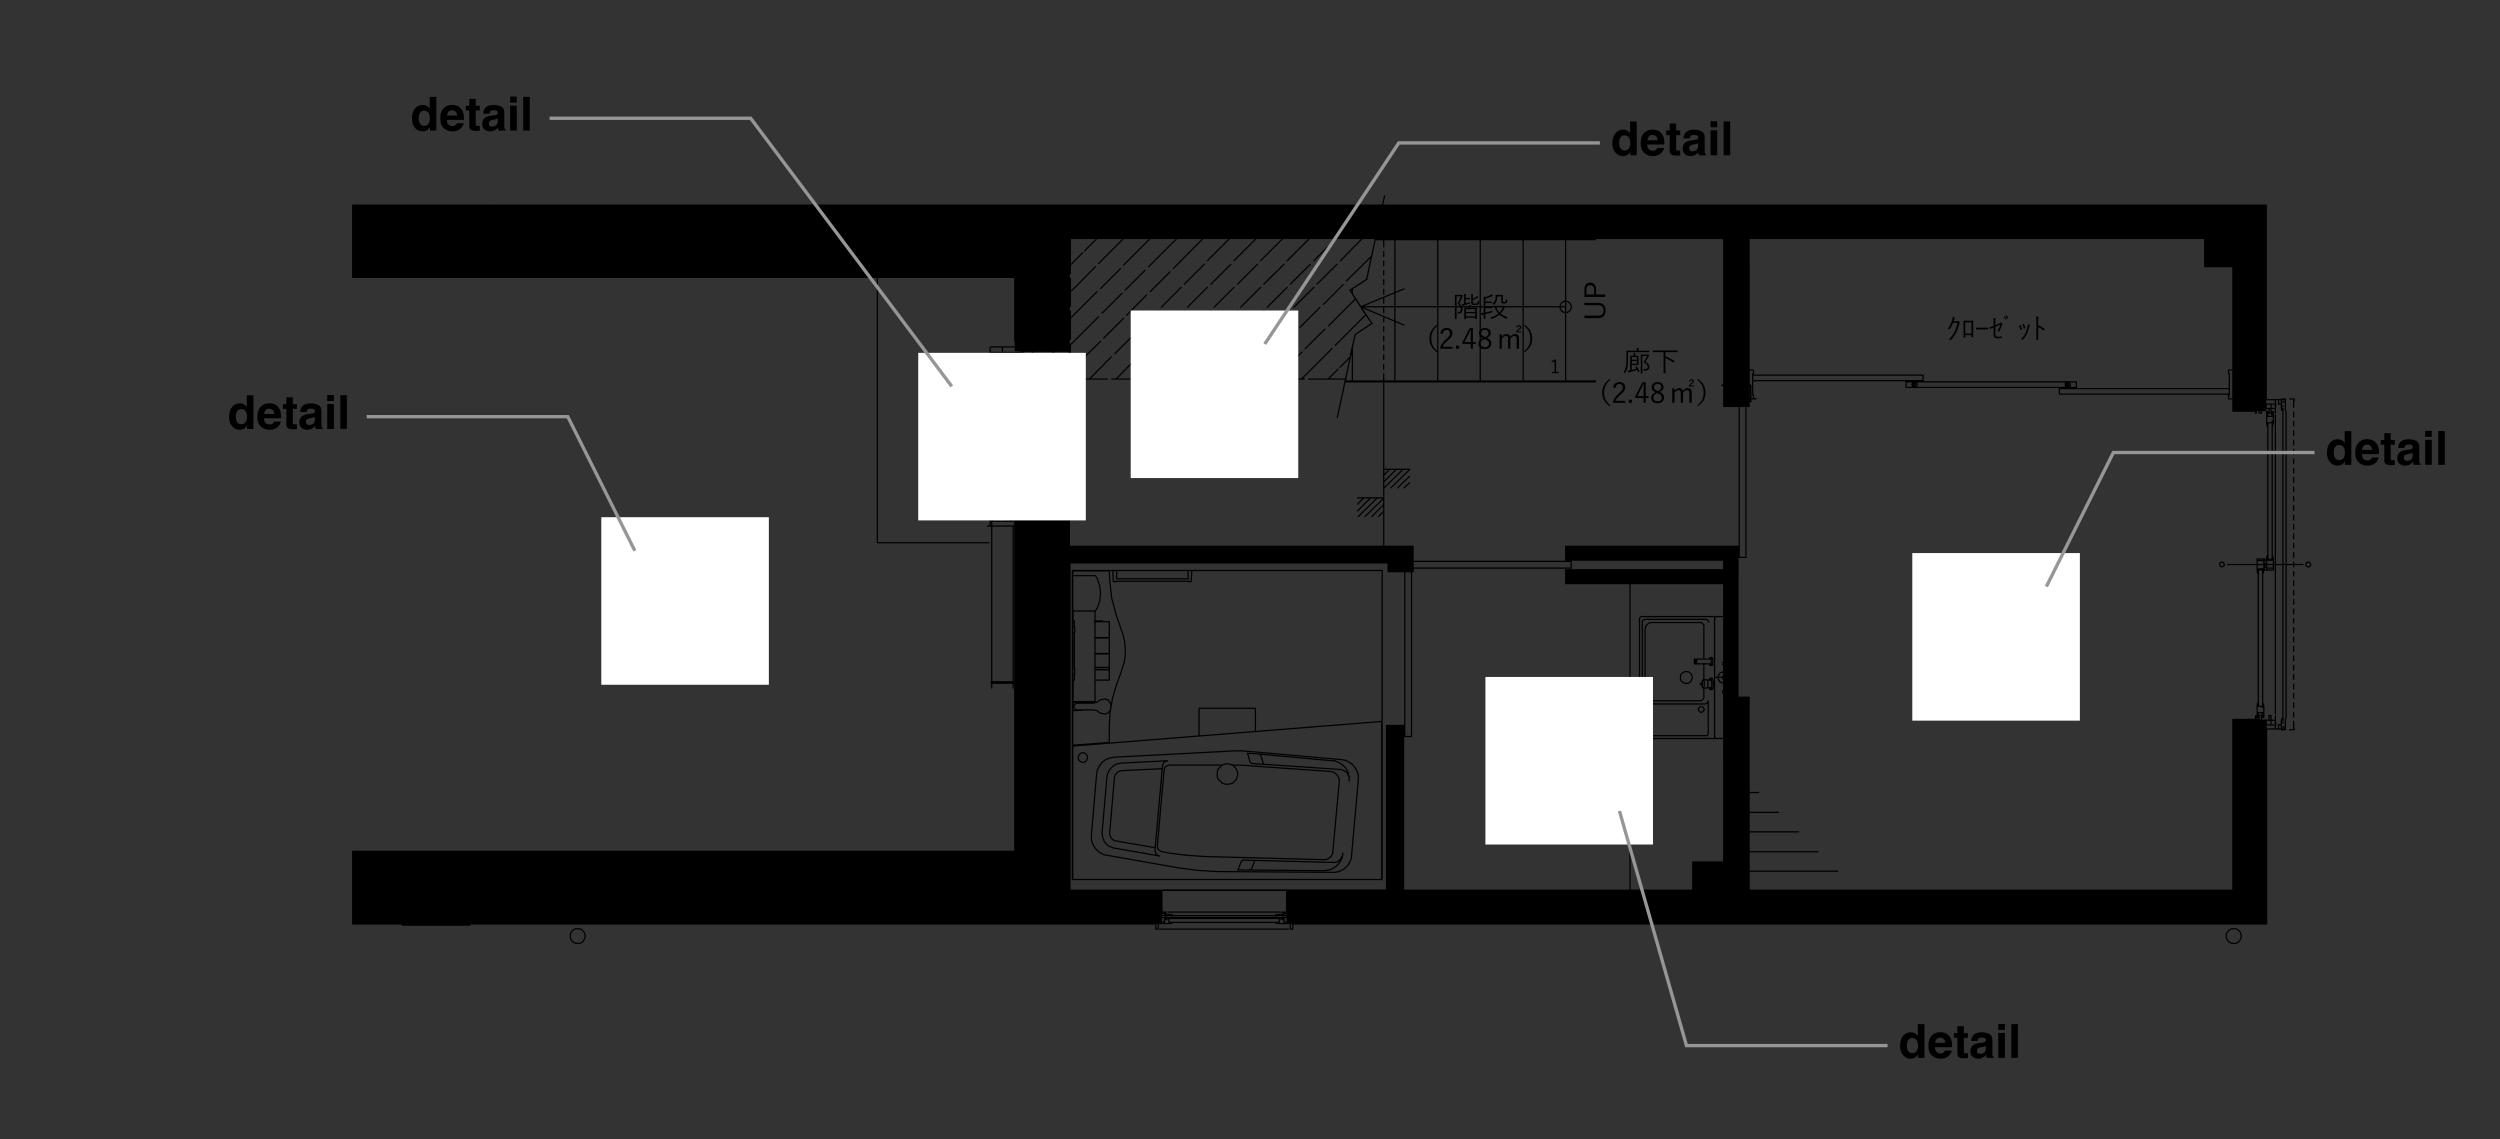 <svg version="1.1" id="レイヤー_1" xmlns="http://www.w3.org/2000/svg" x="0" y="0" width="746" height="340" xml:space="preserve"><rect width="100%" height="100%" fill="#333333" stroke="none"/><path d="M420.48 142.016l-3.556 3.437a.186.186 0 00.129.318.185.185 0 00.129-.052l3.556-3.437a.186.186 0 00.004-.262.186.186 0 00-.262-.004zm.003 1.894l-1.659 1.541a.186.186 0 00-.01.262c.036.04.086.059.136.059a.184.184 0 00.126-.049l1.659-1.541a.186.186 0 00.01-.262.184.184 0 00-.262-.01zm-19.754 110.528a.188.188 0 00-.213.152l-.127.709-.436.871-.314.316-.445.338-.437.224-.429.112h-.469l-23.111-.593-.003.001-.002-.001h-.236c-.022 0-.039.017-.059.025-.021-.008-.036-.025-.06-.025h-.118l-.002.001-3.073-.118-.007-.001h-.355a.186.186 0 00-.131.055l-.474.474c-.01.01-.008.024-.015.036-.008.011-.022.016-.027.029l-.948 2.489c-.004.012.003.023.001.035-.002.012-.013.019-.013.032 0 .014.012.023.015.036a.165.165 0 00.076.111c.011.007.015.021.028.026a.169.169 0 00.066.013h3.316l22.399.237h.002a.22.22 0 00.036-.004l1.929-.366.593-.236a.222.222 0 00.043-.023l.458-.345.628-.384.491-.494.723-.964.368-.62.246-.624.1-.549.017-.035.118-.475a.188.188 0 00-.019-.128l.022-.123a.186.186 0 00-.152-.214zm-29.82 2.382h.279l.002-.001 2.975.114-.779 2.004v.005l-.003.003-.09.268-.594.198h-3.02l.838-2.2.392-.391zm28.117 1.106l-.438.446-.608.366-.454.342-.531.216-.717.12-1.165.233-21.5-.228.003-.003.116-.347.753-1.936c.05-.033.089-.081.089-.146v-.041l.011-.011h.154l23.111.593h.005l.519-.006.512-.132.503-.255.453-.343-.12.201-.696.931zm3.514-26.921l-.118-.711a.21.21 0 00-.023-.065l-.739-1.221-.983-.976-1.213-.725-1.184-.474a.185.185 0 00-.069-.014h-.706l-21.914-2.014-.002.001-.001-.001-3.319-.237c-.011 0-.019.009-.03.011-.012.001-.022-.007-.034-.004-.017.005-.023.021-.037.029a.162.162 0 00-.079.101c-.004.013-.017.02-.018.034-.001.012.009.02.01.031.001.012-.007.022-.004.034l.711 2.489c.002.007.009.01.012.017.002.005-.001.01.001.016l.118.236a.185.185 0 00.035.048l.237.237a.182.182 0 00.072.045l.355.118c.013.005.026.005.04.007l.004.002 3.081.237.015.001h.119c.063 0 .11-.036.143-.084l.129.064c.021.01.042.012.063.015.003 0 .005.004.008.004l.012.001h.001l22.725 1.539.435.107.559.22.796.567.207.31.455.909v1.141a.186.186 0 10.372 0v-1.422a.176.176 0 00-.014-.068l-.228-.555zm-29.304-3.635l-.099-.198-.632-2.215 3.03.217.293.097.185.185.099.199.645 2.043a.179.179 0 00-.066.136v.047l-2.977-.229-.293-.097-.185-.185zm28.759 3.043l-.483-.361-.39-.255-.616-.245-.474-.118c-.006-.002-.011.003-.017.002-.006-.001-.009-.007-.015-.007l-22.717-1.538-.102-.05v-.005c0-.011-.01-.017-.011-.027-.001-.01.006-.018.003-.028l-.711-2.251c-.002-.005-.008-.007-.01-.012s.001-.011-.001-.016l-.118-.237c-.003-.007-.009-.012-.013-.018l21.163 1.945.017.001h.676l1.125.447 1.15.684.92.912.693 1.155.025.143-.049-.074a.224.224 0 00-.045-.047z"/><path d="M405.502 231.474l-.124-.615-.247-.735-.244-.487-.366-.608-.711-.947a.216.216 0 00-.037-.037l-.489-.367-1.198-.718-.474-.236a.193.193 0 00-.053-.017l-1.298-.236c-.004-.001-.006.003-.01.002s-.006-.005-.01-.005l-29.629-2.607c-.003 0-.005.003-.007.003-.003 0-.005-.004-.009-.004H368.7l-.01.001-36.147 1.896c-.004 0-.006.004-.009.004-.004 0-.007-.003-.011-.002l-.717.119-.616.122-.722.241-.592.237a.213.213 0 00-.042.023l-1.072.833a.257.257 0 00-.033.033l-.826 1.063a.156.156 0 00-.027.047l-.224.564-.355.593a.182.182 0 00-.023.06l-.238 1.31.002.007c0 .003-.003.004-.004.007l-1.541 18.133c0 .003.003.005.003.008s-.003.005-.003.007l.003 1.34.128.625.487 1.213.366.607.373.494.948.948c.014.015.03.026.048.035l.461.229.619.368.631.248.709.119h.001l21.57 3.792.008.001 5.464.712 5.57.355.01.001 34.844.237h.001l.623-.003.717-.119.593-.119a.217.217 0 00.06-.022l.566-.343.592-.237a.246.246 0 00.042-.023l.494-.373.977-.982.362-.605.243-.489.24-.603.237-.711a.197.197 0 00.01-.059v-.586l2.014-22.508c0-.003-.003-.005-.003-.008s.004-.005.004-.008l-.003-1.218zm-2.382 24.3l-.224.673-.23.578-.23.462-.327.558-.929.93-.455.341-.596.241-.564.34-1.236.227h-.592l-34.843-.237h-.001l-5.546-.354-5.443-.71-21.57-3.792h-.001l-.673-.108-.566-.225-.605-.362-.447-.223-.91-.907-.345-.459-.342-.564-.464-1.153-.115-.557v-1.294l1.539-18.12.229-1.259.352-.592.227-.565.461-.576.341-.456 1.024-.796.559-.225.689-.231 1.291-.234 36.123-1.895h1.892l29.611 2.606 1.269.231.436.218 1.17.7.452.34.685.911.349.58.228.45.231.688.114.557v1.179l-2.014 22.508c0 .003.003.005.003.008s-.004.005-.004.008v.56z"/><path d="M394.892 256.701l.637-.006.513-.132.502-.255.494-.373.355-.355a.165.165 0 00.035-.048l.474-.948a.188.188 0 00.02-.083v-.586l1.896-20.611c0-.003-.003-.005-.003-.008s.004-.005.004-.008l-.006-.638-.132-.512-.249-.494-.475-.711a.188.188 0 00-.043-.046l-.482-.361-.355-.237a.157.157 0 00-.058-.025l-.948-.236c-.006-.002-.011.003-.017.002-.006-.001-.009-.007-.015-.007l-26.902-1.896-.006.002c-.003 0-.005-.003-.007-.003h-2.223l-.658-.218-.237-.118a.182.182 0 00-.083-.02h-1.304c-.02 0-.04.004-.059.01l-.735.247-.198.099H348.67a.185.185 0 00-.083.02l-.494.249-.384.26-.237.237a.182.182 0 00-.045.072l-.123.369-.118.475c-.001.005.003.01.002.015-.001.005-.007.008-.007.013l-2.015 22.518c0 .003.003.005.003.009 0 .003-.003.005-.003.008l.005.4.119.474a.2.2 0 00.025.058l.237.356a.184.184 0 00.052.052l.71.474a.161.161 0 00.044.021l.355.118.02.003c.002 0 .002.002.004.003l2.489.475.012.001.001.001 4.986.594 4.978.355.007.001h.001l35.673.947h.008zm-29.245-28.561h1.231l.221.108.374.125c.028.068.081.122.159.122h.16l.873.873.094.185.248.736.099.197v.98l-.109.221-.227.687-.105.211-.896.896-.693.233-.198.099h-1.23l-.658-.218-.209-.104-1.133-1.133-.214-.642v-1.479l.214-.642 1.1-1.1h.042c.076 0 .128-.052.157-.117l.021-.011.679-.227zm-16.356 26.297l-2.468-.471-.323-.107-.66-.439-.199-.3-.105-.396v-.344l2.013-22.499.111-.446.105-.315.178-.182.336-.225.435-.218h15.508l-.869.869a.182.182 0 00-.045.072l-.237.711a.196.196 0 00-.009.059v1.54c0 .02.003.04.009.059l.237.712a.176.176 0 00.045.072l1.186 1.185c.014.015.03.026.048.035l.26.128.711.237c.019.006.039.01.059.01h1.304a.185.185 0 00.083-.02l.214-.108.71-.237a.176.176 0 00.072-.045l.948-.948a.185.185 0 00.035-.048l.128-.262.227-.687.119-.236a.182.182 0 00.02-.083v-1.067a.182.182 0 00-.02-.083l-.108-.212-.248-.736-.118-.236a.185.185 0 00-.035-.048l-.632-.632h1.805l26.872 1.894.902.225.769.55.445.665.224.437.112.429v.587l-1.896 20.611c0 .003.003.005.003.008s-.004.005-.004.008v.548l-.44.883-.314.316-.446.338-.436.224-.43.112h-.587l-35.673-.947h-.001l-4.96-.354-4.97-.593z"/><path d="M346.233 255.423c-.004-.024-.003-.046-.015-.067-.012-.021-.033-.031-.052-.045-.016-.012-.024-.031-.044-.038l-.67-.223-.293-.294-.219-.656-.111-.443.05-.554a.18.18 0 00.023-.255l2.175-24.263.222-.668.203-.304.304-.202.688-.229c.017-.006.023-.023.037-.032.02-.013.037-.024.051-.044.014-.02.018-.04.023-.065.004-.016.017-.028.016-.045 0-.009-.009-.015-.011-.024-.002-.009.005-.016.002-.025-.005-.015-.021-.02-.029-.033a.148.148 0 00-.046-.053.147.147 0 00-.058-.023c-.015-.004-.026-.017-.043-.017l-.009.001-13.866.711c-.005 0-.008.005-.013.006-.005 0-.009-.004-.015-.003l-1.297.236a.193.193 0 00-.053.017l-.486.244-.628.384-.965.968-.355.474a.164.164 0 00-.024.043l-.485 1.224-.119.711.002.008c0 .003-.003.004-.004.007l-1.422 16.474c0 .003.003.005.003.008s-.003.005-.003.007l.003.628.247 1.218.243.607.254.502.373.494.494.491.474.355c.013.01.027.018.042.023l.578.231.474.237a.2.2 0 00.047.016l.593.118h.003l.001.001 13.511 2.37a.183.183 0 00.144-.038c.011-.009.015-.022.024-.033.014-.017.032-.031.04-.053.001-.004-.002-.008-.001-.013.001-.005.007-.008.008-.013 0-.022-.013-.039-.016-.059zm-13.17-4.658l-.428-.103-.448-.224-.311-.306-.226-.336-.227-.449-.109-.327v-.434l1.421-16.571.111-.445.105-.314.347-.354.21-.314.406-.204.341-.115.458-.114 11.9-.584-2.076 23.166-11.474-1.972zm-1.509 1.787l-.57-.229-.434-.323-.457-.454-.338-.446-.231-.459-.227-.561-.234-1.149v-.582l1.421-16.463.106-.664.465-1.163.323-.434.913-.92.58-.349.449-.226.689-.114.583-.117 12.792-.656-.121.081a.169.169 0 00-.051.052l-.237.355a.181.181 0 00-.022.044l-.237.712c-.003.008.003.014.002.022-.002.008-.01.012-.01.02l-.06.667-11.972.587c-.006 0-.01.007-.016.008-.007.001-.013-.005-.019-.003l-.488.122-.379.129-.474.236a.18.18 0 00-.071.063l-.215.327-.355.356a.192.192 0 00-.044.072l-.123.369-.118.474c-.001.005.003.01.002.015-.001.006-.007.008-.007.014l-1.422 16.592c0 .003.003.005.003.008s-.003.005-.003.007v.475c0 .02.003.04.009.059l.129.38.249.493.26.384.355.355c.014.014.03.025.048.035l.512.251.474.119a.045.045 0 00.011.001l.002.001 11.51 1.976-.049.55c-.001.011.008.019.01.03.001.011-.007.02-.005.031l.123.487.237.711a.184.184 0 00.044.072l.077.077-12.357-2.168-.564-.112-.468-.227z"/><path d="M412.274 262.627c.028.066.081.119.158.119a.186.186 0 00.186-.186v-92.323a.186.186 0 00-.186-.186H319.99a.185.185 0 00-.185.186v92.204c0 .103.083.186.185.186h92.284zm-54.293-51.08h16.458v6.558l-16.458 1.312v-7.87zm16.83-.186a.186.186 0 00-.186-.186h-16.829a.185.185 0 00-.185.186v8.085l-26.415 2.105v-4.846l.235-4.128.164-.96.066-.198c.003-.011-.004-.02-.002-.031.002-.01.012-.017.012-.028v-.182l.467-2.728 1.182-4.02 1.187-3.205 1.066-3.319c.001-.004-.002-.008-.001-.013.001-.005.006-.007.007-.012l.358-2.047v-2.144l-.123-2.044-.474-2.134c-.001-.004-.005-.005-.007-.009-.001-.004.002-.007.001-.011l-2.13-6.152-1.298-4.947-.592-5.209-.115-2.763h.7l.112 3.14c.001.033.021.058.038.084.008.013.008.03.018.041a.185.185 0 00.129.054h.83c.076 0 .129-.053.158-.119h21.255c.028.066.081.119.158.119h.83c.05 0 .094-.021.127-.053.012-.012.012-.03.021-.044.015-.024.034-.046.036-.076l.224-3.146h56.411v44.669l-37.436 2.984v-6.713zm-39.83-21.756l.467 2.094.118 2.004.003 2.101-.353 2.001-1.061 3.301-1.186 3.199v.007l-.004.005-1.19 4.051-.252 1.473-.111-.221-.119-.236c-.005-.01-.017-.011-.023-.02-.006-.009-.004-.02-.012-.028l-.215-.216-.106-.211c-.009-.018-.029-.024-.043-.037-.014-.015-.02-.036-.04-.046l-.237-.118-.237-.118h-.002l-.235-.118c-.013-.007-.027 0-.041-.003-.015-.004-.025-.017-.042-.017h-.474c-.005 0-.007.005-.012.005-.004 0-.007-.004-.011-.003l-.948.119a.208.208 0 00-.06.018l-.711.355c-.006.003-.006.01-.012.013-.005.003-.011 0-.016.004l-.45.338-.342.114a.165.165 0 00-.097-.106v-6.175h4.081a.185.185 0 00.185-.186v-3.081c0-.023-.017-.039-.025-.06.008-.021.025-.036.025-.06v-4.622c0-.023-.017-.039-.024-.059.008-.02.024-.036.024-.059v-4.622c0-.023-.017-.039-.024-.059.008-.02.024-.036.024-.059v-4.741a.185.185 0 00-.185-.186h-1.83v-.052a.185.185 0 00-.185-.186h-2.066v-2.62a.174.174 0 00.074-.05c.004-.005.013-.003.016-.009l.612-.987.719-2.172.237-2.172-.246-2.292-.729-2.174-.593-.948c-.004-.007-.013-.007-.018-.013-.015-.019-.035-.028-.057-.04-.021-.011-.038-.023-.061-.026-.008-.001-.013-.009-.021-.009h-6.57v-1.051h10.541l.111 2.667.003.006-.002.006.598 5.241 1.304 4.978.005.007v.007l2.131 6.154zm-8.22-17.642l.519.821.703 2.096.237 2.211-.229 2.095-.692 2.094-.538.86h-6.468v-10.177h6.468zm.169 30.799v-2.71h3.896v2.71h-3.896zm1.096 6.508l.669-.335.901-.113h.424l.195.098.001.001.237.118.182.091.091.182c.006.013.018.019.027.029.004.006.003.013.008.018l.215.216.105.21.112.225.105.316v.827l-.063.369-.042.126-.112.224-.106.211-.215.216-.119.118-.215.215-.211.105-.001.001-.195.098h-.424l-.901-.113-.657-.329-.452-.451a.19.19 0 00-.1-.052l-1.298-.236c-.006-.001-.011.004-.018.004-.007-.001-.011-.008-.019-.008h-4.901l-.064-.063a.161.161 0 00-.048-.034l-.21-.106-.195-.194-.086-.171v-.505l.086-.171.195-.194.21-.106a.182.182 0 00.048-.034l.064-.063h4.901c.012 0 .024-.002.037-.004l.615-.125.711-.236a.213.213 0 00.052-.027l.461-.348zm-7.733-23.796h.104v1.525h-.104v-1.525zm.223 1.896v1.288h-.223v-1.288h.223zm-.119 1.659v10.296h-.104v-10.296h.104zm.119 10.667v1.288h-.223v-1.288h.223zm-.119 1.659v1.406h-.104v-1.406h.104zm-.104 8.427l.611.026-.168.085a.182.182 0 00-.048.034l-.237.236a.185.185 0 00-.035.048l-.119.237c-.003.007-.002.014-.005.021v-.687zm6.637-10.22v-.222h3.896v.222h-3.896zm0-.593v-3.658h3.896v3.658h-3.896zm0-4.148v-4.251h3.896v4.251h-3.896zm-.37 14.34h-6.148v-6.028h.17a.185.185 0 00.185-.186v-1.619c.066-.028.119-.081.119-.158v-1.659c0-.077-.053-.13-.119-.158v-10.351c.066-.028.119-.081.119-.158v-1.659c0-.077-.053-.13-.119-.158v-1.739a.185.185 0 00-.185-.186h-.17v-2.592h6.148v26.651zm-6.267 2.026c.002.007.002.014.005.021l.119.236a.208.208 0 00.034.048l.238.237c.014.015.03.025.048.034l.167.085-.61.027v-.688zm10.533-21.106h-3.896v-4.37h3.896v4.37zm.237 22.455l-.237 4.148.002.006-.002.005v4.687l-10.533.793v-9.93l2.421-.106.001.001h.119c.076 0 .129-.052.157-.118h3.146l1.23.225.432.432c.008.008.019.005.027.011.009.007.01.019.021.024l.711.355a.208.208 0 00.06.018l.948.119a.195.195 0 00.023.002h.474a.176.176 0 00.083-.021l.234-.117.003-.001.237-.118c.01-.005.012-.017.02-.023.009-.006.02-.004.028-.012l.237-.237.119-.118.043-.043-.004.018zm23.339-39.996h-21.063l.101-2.117h20.861l.101 2.117zm-21.443.177l.002.005-.002.004c0 .023.017.039.025.06.009.023.011.049.028.067.019.02.047.024.074.034.018.007.03.023.05.024l.009.001h21.452l.009-.001c.02-.001.033-.017.05-.024.026-.01.055-.014.074-.034.017-.018.019-.044.028-.067.008-.021.025-.036.025-.06l-.002-.004.002-.005-.109-2.294h.792l-.21 2.947h-.5c-.028-.066-.081-.119-.158-.119h-21.57c-.076 0-.129.053-.158.119h-.493l-.105-2.947h.799l-.112 2.294zm-12.666 89.539v-39.464l37.421-2.982c.026.014.05.034.082.034a.184.184 0 00.121-.05l54.21-4.32v46.783h-91.834z"/><path d="M324.421 225.146a.185.185 0 00-.035-.048l-.355-.356a.218.218 0 00-.049-.035l-.474-.236a.182.182 0 00-.083-.02h-.592a.185.185 0 00-.083.02l-.474.236a.218.218 0 00-.049.035l-.355.356a.185.185 0 00-.035.048l-.237.474a.188.188 0 00-.02.083v.711c0 .028.006.057.02.083l.237.475a.185.185 0 00.035.048l.355.355a.218.218 0 00.049.035l.474.236c.025.013.054.02.083.02h.592a.185.185 0 00.083-.02l.474-.236a.218.218 0 00.049-.035l.355-.355a.185.185 0 00.035-.048l.237-.475a.188.188 0 00.02-.083v-.711a.175.175 0 00-.02-.083l-.237-.474zm-.113 1.223l-.205.409-.313.312-.408.203h-.505l-.408-.203-.313-.312-.205-.409v-.623l.205-.408.313-.313.408-.203h.505l.408.203.313.313.205.408v.623zm365.279-58.223v-.042a.186.186 0 00-.055-.131l-.355-.356a.183.183 0 00-.131-.054h-.593a.185.185 0 00-.186.185v.042l-.052.01a.187.187 0 00-.131.054l-.118.119a.186.186 0 00-.055.131v.592c0 .049.02.096.055.131l.475.475a.185.185 0 00.131.054h.355c.049 0 .097-.02.131-.054l.064-.064h.041a.186.186 0 00.176-.127.176.176 0 00.074-.045l.118-.119a.186.186 0 00.055-.131v-.042l.063-.064a.186.186 0 00.055-.131v-.237a.186.186 0 00-.055-.131l-.062-.065zm-.253.355l-.063.064a.186.186 0 00-.055.131v.042l-.052.01a.186.186 0 00-.176.127.18.18 0 00-.073.045l-.064.064h-.202l-.365-.366v-.439l.052-.01c.049 0 .097-.02.131-.054l.118-.119a.187.187 0 00.042-.064h.343l.247.248v.042c0 .049.02.096.055.131l.063.064v.084z"/><path d="M687.149 168.274h-2.54v-.526c0-.102-.083-.185-.186-.185s-.186.083-.186.185v.526h-1.881v-45.562a.185.185 0 00-.186-.185c-.035 0-.061.02-.088.037.016-.028.037-.054.037-.088v-3.2c0-.026-.018-.045-.028-.068.082-.02.147-.082.147-.169a.185.185 0 00-.186-.185h-1.186c-.084 0-.144.062-.166.139a.17.17 0 00-.11.098h-4.168V61.203a.178.178 0 00-.178-.178H412.785l.538-2.51a.186.186 0 00-.142-.22.184.184 0 00-.22.143l-.554 2.587H147.686c-.007-.001-.011-.007-.018-.007h-2.015c-.007 0-.011.007-.018.007h-1.387c-.007-.001-.011-.007-.018-.007h-1.422c-.007 0-.011.007-.018.007h-1.387c-.007-.001-.011-.007-.018-.007h-1.422c-.007 0-.011.007-.018.007h-1.268c-.007-.001-.011-.007-.018-.007h-1.422c-.007 0-.011.007-.018.007h-1.387c-.007-.001-.011-.007-.018-.007h-1.422c-.007 0-.011.007-.018.007h-1.387c-.007-.001-.011-.007-.018-.007h-1.422c-.007 0-.011.007-.018.007h-1.268c-.007-.001-.011-.007-.018-.007h-1.422c-.007 0-.011.007-.018.007h-1.387c-.007-.001-.011-.007-.018-.007h-1.422c-.007 0-.011.007-.018.007h-1.387c-.007-.001-.011-.007-.018-.007h-1.304c-.007 0-.011.007-.018.007h-1.387c-.007-.001-.011-.007-.018-.007h-1.422c-.007 0-.011.007-.018.007h-1.387c-.007-.001-.011-.007-.018-.007h-1.422c-.007 0-.011.007-.018.007h-1.268c-.007-.001-.011-.007-.018-.007h-1.422c-.007 0-.011.007-.018.007h-1.387c-.007-.001-.011-.007-.018-.007h-1.422c-.007 0-.011.007-.018.007h-1.387c-.007-.001-.011-.007-.018-.007h-1.304c-.007 0-.011.007-.018.007h-1.387c-.007-.001-.011-.007-.018-.007h-2.133c-.007 0-.011.007-.018.007h-.456a.178.178 0 00-.178.178v21.57c0 .098.08.178.178.178h156.374v78.99c0 .102.083.185.185.185h33.303a.185.185 0 000-.37h-33.118V82.951h40.644v18.903c0 .098.08.178.178.178v1.297h-7.111a.186.186 0 00-.131.054l-.237.237a.184.184 0 00-.054.131v2.133c0 .102.083.185.185.185h.289v22.385h-.104v-21.977a.185.185 0 00-.37 0v21.977h-3.607a.185.185 0 000 .37h3.607v27.955h-.645a.185.185 0 000 .37h1.118v46.143c-.135.068-.23.205-.23.367s.095.298.23.367v1.293a.185.185 0 10.37 0v-1.244h6.03v1.244a.185.185 0 10.37 0v-1.293a.415.415 0 00.111-.077v49.902H105.24a.178.178 0 00-.178.178v21.688c0 .099.08.178.178.178h14.796a.182.182 0 00-.166.178c0 .103.083.186.185.186h20.148a.185.185 0 00.185-.186.182.182 0 00-.166-.178h204.472v1.362c0 .103.083.186.185.186h.711c.05 0 .095-.021.129-.053.011-.011.011-.028.019-.041.016-.026.036-.05.038-.082l.078-1.549h.076a.18.18 0 00.136.067h3.082c.02 0 .039-.003.059-.01l.326-.108h.208c.083 0 .142-.061.165-.138a.168.168 0 00.111-.1h30.589v.052c0 .103.083.186.186.186h.312l.198.099c.027.013.055.02.083.02h3.081a.177.177 0 00.136-.067h.194l.077 1.539v.001l.001.001v.008c.001.028.02.047.032.07.009.017.01.039.024.052a.18.18 0 00.128.053h.711a.186.186 0 00.186-.186v-1.362H621c.007.001.011.008.019.008h2.015c.007 0 .012-.007.019-.008h1.384c.007.001.011.008.019.008h1.422c.007 0 .012-.007.019-.008h1.385c.007.001.011.008.019.008h1.422c.007 0 .012-.007.019-.008h1.266c.007.001.011.008.019.008h1.422c.007 0 .012-.007.019-.008h1.385c.007.001.011.008.019.008h1.422c.007 0 .012-.007.019-.008h1.384c.007.001.011.008.019.008h1.422c.007 0 .012-.007.019-.008h1.266c.007.001.011.008.019.008h1.423c.007 0 .012-.007.019-.008h1.384c.007.001.011.008.019.008h1.422c.007 0 .012-.007.019-.008h1.385c.007.001.011.008.019.008h1.304c.007 0 .012-.007.019-.008h1.384c.007.001.011.008.019.008h1.422c.007 0 .012-.007.019-.008h1.385c.007.001.011.008.019.008h1.422c.007 0 .012-.007.019-.008h1.266c.007.001.011.008.019.008h1.422c.007 0 .012-.007.019-.008h1.385c.007.001.011.008.019.008h1.422c.007 0 .012-.007.019-.008h1.384c.007.001.011.008.019.008h1.304c.007 0 .012-.007.019-.008h1.384c.007.001.011.008.019.008h2.134c.007 0 .012-.007.019-.008h13.374a.177.177 0 00.178-.178V217.71h4.021v.052c0 .103.083.186.186.186h1.304a.186.186 0 00.186-.186c0-.088-.066-.15-.147-.17.01-.023.028-.041.028-.068v-3.081c0-.034-.02-.061-.037-.088.028.016.054.037.088.037a.186.186 0 00.186-.186v-45.562h1.881v.526c0 .102.083.185.186.185s.186-.083.186-.185v-.526h2.54c.103 0 .186-.083.186-.185s-.091-.185-.194-.185zm-7.044 48.132h.459v.933h-.459v-.933zm1.644.933h-.813v-.222h.813v.222zm-.711-2.933c-.019-.082-.082-.148-.17-.148a.186.186 0 00-.186.186v.316c-.066.029-.118.081-.118.158v1.118h-.645a.186.186 0 00-.186.186v1.118h-.577v-.723c.066-.028.119-.081.119-.158v-.83c0-.077-.053-.13-.119-.158v-1.857a.186.186 0 10-.372 0v1.118h-.933v-1.236a.186.186 0 00-.186-.186h-.592a.186.186 0 00-.186.186v1.236h-.526v-.051h-1.355v-.407h.525a.186.186 0 00.186-.186v-3.438c0-.011-.01-.018-.012-.029-.002-.01.006-.02.002-.03l-.114-.342-.119-.474c-.004-.017-.02-.024-.029-.038-.013-.023-.023-.042-.043-.058-.013-.011-.025-.016-.041-.023v-38.429c.019-.008.037-.013.053-.026.012-.011.016-.025.025-.038.012-.018.029-.031.035-.053l.202-.808h2.7a.186.186 0 00.186-.186v-1.474h.221v44.377a.186.186 0 10.372 0v-44.377h1.881v45.764zM295.642 103.827l.128-.128h3.175v1.289h-3.304v-1.161zm380.909 66.106v-.222h1.644v.222h-1.644zm-.712 0v-.459h.341v.459h-.341zm-.592 43.969v-.222h.103v.222h-.103zm2.015-.221h.221v1.051h-.221v-1.051zm.22 1.422v1.052h-1.051v-1.052h1.051zm1.304 1.051h-.933v-1.052h.933v1.052zM300.62 155.356v-.372c.018.083.082.15.17.15a.185.185 0 00.185-.185v-.83a.186.186 0 00-.054-.131l-.04-.04h.028a.185.185 0 00.185-.185c0-.02-.016-.034-.021-.052h.384c-.006.018-.021.032-.021.052 0 .076.053.129.119.158v.163c-.018-.083-.082-.15-.17-.15a.185.185 0 00-.185.185v1.237h-.58zm-1.66-26.533h5.556v24.518h-3.845a.185.185 0 00-.185.185v.052h-1.526v-24.755zm0-23.141c.002.009.007.016.01.024-.003.008-.008.015-.01.024v-.048zm-.014-.308c-.001-.006-.005-.011-.007-.016h.007v.016zm.014.545c.018.083.082.15.17.15h5.385v22.385h-5.556v-22.535zm378.302 61.052v-.17a.185.185 0 00-.186-.185h-.17v-40.281h.933v40.281h-.171a.185.185 0 00-.186.185v.17h-.22zm-1.082 2.133h-.104v-.459h.104v.459zm-374.375-14.34v-.104h.459v.104h-.459zm3.081-25.941h14.155a.185.185 0 000-.37h-14.155v-22.385h1.355a.185.185 0 000-.37h-.645v-.697h1.119c.007 0 .011-.007.018-.007h.845l.438.263.003.001a.231.231 0 00.236.001l.003-.001.453-.264h5.03l.438.263.003.001a.231.231 0 00.236.001l.003-.001.453-.264h3.983v9.304a.185.185 0 00.37 0v-1.15c.018.083.082.15.17.15h11.022a.185.185 0 000-.37h-4.941l.319-.266c.003-.002.002-.006.004-.008.003-.002.007-.001.009-.004l5.926-6.044a.185.185 0 10-.264-.26l-5.921 6.04-.65.542h-5.318v-2.109l2.907-2.907h.001l6.044-5.926a.185.185 0 10-.26-.264l-6.044 5.926v.001h-.001l-2.647 2.647v-7.298l8.36-8.36a.185.185 0 10-.262-.262l-8.17 8.17a.18.18 0 00-.113-.047.182.182 0 00-.178.167v-1.387c.01.093.083.167.178.167a.185.185 0 00.185-.185v-6.205l7.886-7.886a.185.185 0 10-.262-.262l-7.625 7.625v-1.687a.185.185 0 00-.185-.185.182.182 0 00-.178.167v-1.387c.01.093.083.167.178.167a.185.185 0 00.185-.185v-4.304l1.481-1.367.002-.004.005-.002 5.926-6.044a.187.187 0 00-.002-.262.184.184 0 00-.262.003l-5.925 6.044-1.224 1.13v-3.488a.185.185 0 00-.185-.185.182.182 0 00-.178.167v-1.387c.01.093.083.167.178.167a.185.185 0 00.185-.185v-2.45c.066-.028.119-.081.119-.158 0-.012-.01-.019-.012-.03l3.513-3.513a.185.185 0 10-.262-.262l-3.358 3.358v-7.309h7.309l-3.358 3.358a.186.186 0 00.131.316.184.184 0 00.131-.054l3.62-3.62h2.531c.007 0 .011-.007.018-.007h1.387c.007.001.011.007.018.007h3.464l-7.15 7.151a.186.186 0 00.131.316.184.184 0 00.131-.054l7.412-7.413h4.427c.007 0 .011-.007.018-.007h1.268c.007.001.011.007.018.007h1.687l-7.625 7.625a.186.186 0 00.131.316.184.184 0 00.131-.054l7.887-7.886h6.205c.007 0 .011-.007.018-.007h1.202l-8.106 8.106a.186.186 0 00.131.316.184.184 0 00.131-.054l8.36-8.36h7.302l-8.578 8.692a.185.185 0 10.264.26l8.834-8.952h.278c.007 0 .011-.007.018-.007h1.387c.007.001.011.007.018.007h5.716l-6.321 6.321a.186.186 0 00.131.316.184.184 0 00.131-.054l6.583-6.583h2.175c.007 0 .011-.007.018-.007h1.268c.007.001.011.007.018.007h3.938l-6.321 6.321a.186.186 0 00.131.316.184.184 0 00.131-.054l6.583-6.583h3.953c.007 0 .011-.007.018-.007h1.386c.007.001.011.007.018.007h2.042l-6.321 6.321a.186.186 0 00.131.316.184.184 0 00.131-.054l6.583-6.583h5.849c.007 0 .011-.007.018-.007h1.386c.007.001.011.007.018.007h.146l-6.321 6.321a.186.186 0 00.131.316.184.184 0 00.131-.054l6.583-6.583h7.417l-6.321 6.321a.186.186 0 00.131.316.184.184 0 00.131-.054l6.59-6.59h1.084c.007.001.011.007.018.007h6.196l-6.209 6.322a.185.185 0 10.264.26l6.464-6.582h3.605l-.007.033a.177.177 0 00-.07.137c0 .026.018.044.027.066l-.225 1.079-.787 3.673-7.493 7.376a.185.185 0 10.26.264l7.092-6.981-.16.748c-.003.008-.011.011-.013.019l-1.168 5.494-4.914 3.159-.001.001c-.006.004-.006.012-.011.016-.019.015-.027.035-.039.056-.004.007-.01.012-.013.019-.003.009-.014.014-.016.024v.002c-.001.006.004.013.003.019-.001.007-.008.012-.008.019 0 .019.015.031.02.048.005.017-.001.036.009.052l1.586 2.475-7.961 7.96a.186.186 0 00.131.316.184.184 0 00.131-.054l7.904-7.903 1.172 1.828c.023.035.063.04.098.053l.118.18c-.001.008-.009.013-.009.022 0 .013.012.022.014.034.002.012-.004.025 0 .036.006.015.02.023.03.036.009.011.014.021.025.03a.156.156 0 00.034.023c.004.002.005.008.01.01l.03.013.133.203c-.036.06-.048.131-.005.193l1.213 1.773-9.013 9.013a.186.186 0 00.131.316.184.184 0 00.131-.054l8.964-8.964 1.548 2.263-2.211 1.437c-.026.017-.035.046-.049.072l-.225.15c-.029.003-.059 0-.085.018l-2.243 1.534-.004.003h-.001l-.003.003-.001.001c-.005.004-.005.011-.01.015-.018.014-.025.033-.036.053-.009.016-.026.025-.03.044l-1.422 6.163c-.015.065.015.122.06.166l-.067.312c-.021.009-.044.008-.061.025l-2.963 2.963a.186.186 0 00.131.316.184.184 0 00.131-.054l2.617-2.617-.519 2.452-.733 3.404h-4.605l2.647-2.647a.185.185 0 10-.262-.262l-2.909 2.909h-5.731a.185.185 0 100 .37h10.779l-.109.507a.178.178 0 00-.071.138c0 .025.018.043.027.065l-2.274 10.562a.185.185 0 00.362.078l2.265-10.521h11.235v25.731c-.066.029-.118.081-.118.157s.052.129.118.157v1.545l-.063.063a.186.186 0 000 .262c.018.018.042.017.063.026v1.663l-.063.063a.186.186 0 000 .262c.018.018.042.017.063.026v4.28h-7.637a.185.185 0 100 .37h1.45l-1.581 1.58a.186.186 0 00.131.316.184.184 0 00.131-.054l1.842-1.842h1.491l-3.595 3.595a.186.186 0 00.131.316.184.184 0 00.131-.054l3.857-3.857h1.484l-5.364 5.253a.186.186 0 00.26.265l5.635-5.518h1.487l-5.367 5.253a.187.187 0 00-.003.262.186.186 0 00.263.003l5.255-5.143v1.379l-3.501 3.501a.186.186 0 00.131.316.184.184 0 00.131-.054l3.239-3.239v1.491l-1.485 1.486a.186.186 0 00.131.316.184.184 0 00.131-.054l1.224-1.224v9.805h-93.441v-8.119h-1.007a.178.178 0 00-.178-.178h-6.975c-.007-.001-.011-.007-.018-.007s-.011.007-.018.007h-4.656v-1.007a.185.185 0 00-.185-.185h-1.355v-24.519zm373.308-4.385v1.052h-.289c-.008 0-.013.008-.021.009-.008.001-.016-.006-.024-.003-.018.004-.025.021-.04.03-.022.012-.04.021-.055.041-.015.019-.019.039-.026.062-.005.017-.02.029-.02.047 0 .009.008.014.009.022.001.008-.005.015-.003.023l.009.037c-.003.013-.015.022-.015.037 0 .052.023.098.058.132l.01.038h-1.236v-1.526h1.643zm-3.555-1.318h-.34v-.408h.34v.408zm-155.477 43.021v-44.666h1.644v44.666h-1.644zm156.188.844v.104h-1.644v-.104h1.644zm-1.644 45.494v-1.524h1.217l-.037.111c-.003.01.004.019.002.03s-.012.018-.012.029c0 .016.013.026.017.041a.161.161 0 00.026.062c.006.008.005.021.012.029v.001c.011.011.028.009.041.017.012.008.017.022.031.027.02.007.039.01.059.01h.236c.02 0 .034-.015.052-.021v1.19h-1.644zm-325.68 61.163v-.229h1.526v.229h-1.526zM303.568 154.66v.052h-.104v-.052h.104zm1.318-48.962v-.704h.222v.296c0 .076.053.129.119.158v.25h-.341zm360.219 4.504c-.011 0-.017.01-.028.012a.16.16 0 00-.065.027.152.152 0 00-.05.044c-.006.009-.018.01-.023.02l-.118.237c-.007.014 0 .028-.003.042-.004.015-.017.025-.017.04v.83c0 .011.01.018.012.029a.164.164 0 00.025.061.161.161 0 00.045.052c.008.006.01.018.02.023l.135.067v4.085H619.63c.083-.018.15-.082.15-.17v-1.659a.185.185 0 00-.186-.185h-45.712c.083-.018.15-.082.15-.17v-1.659a.185.185 0 00-.186-.185h-50.657v-.056l.135-.067c.01-.005.011-.017.02-.023a.173.173 0 00.045-.052.147.147 0 00.025-.061c.002-.011.012-.018.012-.029v-.83c0-.016-.013-.026-.017-.04-.003-.014.004-.029-.003-.042l-.118-.237c-.005-.01-.017-.012-.023-.02a.162.162 0 00-.05-.044.16.16 0 00-.065-.027c-.01-.002-.017-.012-.028-.012h-1.008v-12.24c.001-.007.008-.011.008-.019V77.795c0-.007-.007-.012-.008-.019v-6.441h135.581v8.237c0 .098.079.178.178.178h8.237v30.451h-1.005zm-45.695 5.215h-1.783c.006-.018.022-.032.022-.052 0-.034-.02-.06-.036-.088.027.016.053.036.087.036h.119a.185.185 0 10.002-.369c.028 0 .055.007.081-.006a.185.185 0 00.082-.249l-.099-.198v-.074a.186.186 0 00-.055-.131l-.063-.064v-.042c0-.02-.016-.034-.022-.052h1.665v1.289zm-2.267-.104h.037l-.005.013c-.011-.005-.021-.011-.032-.013zm-.193-.489h-.122l-.01-.116a.207.207 0 00.052-.03.181.181 0 00.118.042h.042l.003.016a.162.162 0 00-.083.088zm.098.464c.008.003.015.008.024.01h-.048c.008-.002.016-.007.024-.01zm.213-1.061c.025.013.054.02.083.02h.042l.01.052c0 .049.02.096.055.131l.063.064v.042c0 .029.007.057.021.083l.119.237c.022.044.06.072.102.087h-.056a.185.185 0 00-.186.185c0 .034.02.06.036.088-.027-.016-.053-.036-.087-.036h-.073c.006-.018.021-.032.021-.052 0-.026-.018-.045-.028-.068.081-.02.146-.082.146-.169 0-.076-.052-.129-.118-.157v-.199a.186.186 0 00-.055-.131l-.118-.118a.183.183 0 00-.131-.054h-.042l-.064-.064c-.017-.018-.044-.018-.067-.027l.013-.013h.116l.198.099zm-45.794-.035a.185.185 0 00.131.054h.041l.247.247v.279c0 .088.067.152.15.17h-.083a.185.185 0 00-.186.185c0 .02.015.034.021.052h-.073c-.035 0-.061.02-.088.037.016-.028.037-.054.037-.088 0-.023-.017-.039-.025-.059l.005-.012c.077-.023.139-.082.139-.166 0-.023-.017-.039-.025-.059.008-.02.025-.036.025-.059v-.237a.186.186 0 00-.129-.176.185.185 0 00-.176-.127h-.16l-.064-.065c-.017-.017-.039-.023-.061-.032l.007-.007h.202l.065.063zm.029 1.113a.178.178 0 00.071-.029.22.22 0 00-.021.05c-.017-.007-.031-.019-.05-.021zm-.192-.471a.18.18 0 00-.062-.01h-.064a.187.187 0 00-.098-.103l.103-.103.047.047c.019.019.04.033.063.042v.064c0 .023.004.044.011.063zm-.003.454c.008.003.015.008.024.01h-.047c.008-.002.015-.007.023-.01zm103.22 54.66v.17c0 .103.083.186.186.186h.288v40.28h-.933v-40.28h.17a.186.186 0 00.186-.186v-.17h.103zm-255.149 49.643v-48.812h1.644v48.812h-1.644zm70.408.593l-.28-.279-.085-.172v-35.197l.365-.365h21.757l-.04.04a.189.189 0 00-.054.131v19.123l-.104-.31v-.325c0-.016-.013-.026-.017-.04-.003-.014.004-.029-.003-.043l-.116-.232c.004-.015.017-.025.017-.041a.186.186 0 00-.186-.186h-.08c-.029-.066-.081-.118-.158-.118h-.474c-.084 0-.142.061-.166.137-.03.008-.062.012-.085.036l-.118.119a.189.189 0 00-.054.131v.17h-.368c-.029-.066-.081-.118-.158-.118h-.763v-4.37h1.428c-.006.018-.021.032-.021.052 0 .023.017.039.024.059-.008.02-.024.036-.024.059 0 .084.062.143.139.166.023.077.082.139.166.139h.592a.186.186 0 00.186-.186c0-.012-.01-.019-.012-.029l.077-.076a.19.19 0 00.055-.132v-.225l.115-.693a.208.208 0 000-.061l-.115-.693v-.225c0-.022-.017-.039-.024-.059.008-.02.024-.036.024-.059a.186.186 0 00-.186-.186h-.079c-.028-.066-.081-.119-.158-.119h-.474c-.084 0-.143.062-.166.139-.077.023-.139.082-.139.166 0 .023.017.039.024.059-.008.02-.024.036-.024.059 0 .02.015.034.021.052h-1.428v-10.007a.184.184 0 00-.055-.131l-.711-.711a.184.184 0 00-.131-.055h-15.17c-.02 0-.04.004-.059.01l-.355.118c-.016.005-.03.013-.044.021l-.739.498-.237.236a.187.187 0 00-.045.072l-.355 1.067c-.003.01.004.019.002.03s-.012.018-.012.029v19.437c0 .011.01.018.012.029.002.01-.006.02-.002.03l.114.342.133.512.13.257.237.355a.184.184 0 00.052.052l.711.474c.03.021.066.031.103.031h.325l.327.109c.02.006.039.01.059.01h14.459c.02 0 .039-.004.059-.01l.38-.129.237-.118a.185.185 0 00.048-.035l.26-.266.237-.355a.178.178 0 00.031-.103v-2.777h.881c.076 0 .129-.052.158-.118h.271c-.006.018-.021.031-.021.051v.119c0 .049.02.097.055.131l.117.117c.022.022.054.027.085.036.023.077.082.139.166.139h.592a.186.186 0 00.186-.186c0-.012-.01-.019-.012-.03l.196-.196c.014-.014.012-.034.021-.051.013-.026.033-.048.033-.08v-.325l.104-.31v15.213c0 .049.02.097.055.131l.039.039H489.78zm23.283-17.369l-.098-.097-.085-.171v-.245h1.145l-.158.158a.186.186 0 00.131.317.185.185 0 00.131-.055l.039-.039v.92c-.017-.005-.034-.013-.052-.013h-.278l-.184-.183a.189.189 0 00-.131-.054h-.159l-.148-.253a.232.232 0 00-.034-.048l-.064-.064v-.042a.187.187 0 00-.055-.131zm1.106-1.145l-.039-.039a.185.185 0 10-.262.262l.039.039h-1.026v-.126l.085-.171.098-.098a.184.184 0 00.055-.131v-.074l.085-.172.194-.193.171-.086h.075c.049 0 .097-.02.131-.055l.064-.063h.16a.19.19 0 00.132-.055l.038-.039v1.001zm0-4.154l-.05-.043a.182.182 0 00-.261.021.184.184 0 00.021.261l.251.215-.251.215a.185.185 0 00.12.326.181.181 0 00.12-.045l.05-.043v1.849h-.052a.19.19 0 00-.132.055l-.063.064h-.16a.184.184 0 00-.131.055l-.064.063h-.042a.17.17 0 00-.083.021l-.236.119a.227.227 0 00-.048.033l-.237.237a.165.165 0 00-.035.048l-.118.237a.188.188 0 00-.02.083v.041l-.064.065a.212.212 0 00-.035.048l-.118.236a.188.188 0 00-.02.083v.17h-.695v-17.515l.253-.147a.183.183 0 00.086-.1h2.016v13.348zm-5.926 10.709l-.183.28-.216.217-.186.094-.326.109h-14.4l-.326-.109a.197.197 0 00-.059-.01h-.3l-.634-.422-.204-.305-.104-.199-.123-.487-.108-.326v-19.378l.332-.997.178-.182.69-.461.304-.101h15.062l.603.603v9.93h-2.54a.186.186 0 00-.186.186c0 .012.01.019.012.03l-.077.077a.184.184 0 00-.055.131v.947c0 .049.02.097.055.131l.077.077c-.002.011-.012.018-.012.03 0 .103.083.186.186.186h2.54v4.37h-.052a.186.186 0 00-.186.186c0 .012.01.019.012.03l-.195.195c-.014.014-.012.034-.021.051-.013.026-.033.048-.033.08v.525h-.289a.184.184 0 00-.131.055l-.118.118a.184.184 0 00-.055.131v.119c0 .049.02.097.055.131l.236.236a.184.184 0 00.131.055h.171v.407c0 .052.021.098.056.132l.193.195c-.002.011-.012.018-.012.029 0 .103.083.186.186.186h.052v2.718zm2.608-10.137v.16l-.012.011a.168.168 0 00-.117-.103c.006-.014.019-.023.022-.039l.119-.711a.208.208 0 000-.061l-.089-.534a.17.17 0 00.08-.116l.113.68-.113.681c-.001.005.004.009.003.015-.001.007-.006.011-.006.017zm0-1.46c-.007-.029-.014-.059-.034-.081.013-.015.014-.035.022-.053l.012.011v.123zm-.526.224c.029 0 .05-.019.075-.031l.093.556-.093.556c-.025-.012-.045-.031-.075-.031h-3.866c.006-.018.021-.032.021-.052v-.947c0-.019-.015-.034-.021-.052h3.866zm-4.216.132a.049.049 0 00-.003-.007l.003.003v.004zm0 .786v.004l-.003.003c.001-.002.003-.004.003-.007zm1.567 6.414l-.104-.103h.197v.103h-.093zm.685.51l-.103.31-.118-.118v-1.624l.118-.119.102.309v1.242zm.246.438l.116-.349a.197.197 0 00.01-.059v-1.304c0-.02-.004-.04-.01-.059l-.054-.162a.18.18 0 00.064-.135c0-.02-.015-.033-.021-.051h.508a.167.167 0 00.108.098c.003.012-.003.024.003.036l.099.198v1.453l-.099.197c-.006.012 0 .025-.003.037a.167.167 0 00-.108.098h-.613zm1.172-.205a.17.17 0 00.021-.083v-1.541a.17.17 0 00-.021-.083l-.024-.047c.009-.011.011-.026.016-.04h.553c.088 0 .151-.066.17-.148v.2c0 .02.004.04.01.059l.108.326v1.126l-.108.326a.197.197 0 00-.01.059v.081c-.019-.082-.082-.148-.17-.148h-.59l.045-.087zm.716-2.017a.172.172 0 00-.123-.129.167.167 0 00-.098-.109v-.003l.051-.051.084.084.086.17v.038zm.474 2.17v.278l-.12.12c.004-.016.018-.026.018-.043v-.325l.108-.327c.003-.01-.004-.019-.002-.03s.012-.018.012-.029v-1.185c0-.011-.01-.018-.012-.029-.002-.01.006-.02.002-.03l-.108-.327v-.325c0-.016-.013-.027-.017-.042-.003-.014.004-.028-.003-.041l-.103-.206h.017c.01.022.011.048.028.064l.097.097.085.172v.312c0 .02.004.04.01.059l.109.326v1.126l-.109.326a.156.156 0 00-.012.059zm-.474.279l-.14.14c-.011-.002-.018-.012-.03-.012h-.042l-.01-.01v-.042c0-.02-.015-.033-.021-.051h.073c.088 0 .151-.066.17-.148v.123zm1.658 14.825a.187.187 0 00-.086-.1l-.211-.104-.042-.043v-17.634h.695v.289c0 .028.007.057.02.083l.118.237c.01.018.021.034.035.049l.064.063v.041c0 .049.02.096.054.131l.098.098.104.21c.01.018.021.034.035.048l.119.119a.184.184 0 00.131.055h.16l.183.182a.184.184 0 00.131.055h.312l.096.048v1.921l-.05-.043a.183.183 0 00-.261.021.184.184 0 00.021.261l.251.215-.251.215a.185.185 0 00.12.326.181.181 0 00.12-.045l.05-.043v13.346h-2.016zm2.024-45.858v4.07c-.001.007-.008.011-.008.019v5.384h-24.466a.184.184 0 00-.131.055l-.474.475a.186.186 0 00-.055.131v35.317c0 .028.007.057.02.083l.118.237a.185.185 0 00.035.048l.354.355a.19.19 0 00.132.055h24.466v5.385c0 .007.007.012.008.019v31.091h-9.066a.177.177 0 00-.178.178v8.236H486.57v-91.138h27.607zm-45.332-4.615a.185.185 0 00.186-.185v-2.015a.182.182 0 00-.168-.178h45.314v2.489h-46.991a.178.178 0 00-.178.178v4.148c0 .099.079.178.178.178H486.2v91.138h-67.19v-45.669c.011.092.083.167.178.167h2.015a.186.186 0 00.186-.186V170.77h.289a.177.177 0 00.178-.178v-.882h46.989zm-122.19 95.693a.226.226 0 00-.143.06h-27.056v-97.301h94.567v2.43c0 .103.083.186.186.186.007 0 .012-.007.019-.008h4.773v45.669c-.011-.088-.079-.159-.17-.159h-5.096a.177.177 0 00-.178.178v48.946h-66.902zm122.004-97.708v1.645h-46.806v-1.645h46.806zM346.722 272.37c.02-.007.04-.012.058-.024h.186c-.006.018-.021.032-.021.052 0 .02.015.033.021.051h-.243v-.079zm.83.1v-.006h.014c-.005.001-.009.004-.014.006zm2.37.401a.185.185 0 00-.185-.186h-1.732c.006-.018.021-.032.021-.052v-.316c.066-.029.118-.081.118-.158a.185.185 0 00-.185-.186h-1.067v-6.096h36.858v6.096h-1.185a.186.186 0 00-.186.186c0 .076.052.129.118.158v.316c0 .02.015.034.021.052h-1.731a.186.186 0 00-.186.186v.17H349.92v-.17zm33.118-.374c-.014-.012-.034-.014-.051-.021v-.012h.103v.012c-.018.008-.038.009-.052.021zm.638-.151h.185c.018.012.038.017.058.024v.078h-.243c.006-.018.021-.031.021-.051 0-.02-.015-.033-.021-.051zm289.818-58.083c.009.001.015.01.025.01h.407v.222h-.399l-.033-.232zM468.441 90.796l.118.237c.01.018.021.035.035.049l.064.064v.913l-.064.064a.19.19 0 00-.035.049l-.118.237a.182.182 0 00-.02.083v.042l-.253.148a.185.185 0 00-.048.035l-.183.183h-.042a.175.175 0 00-.083.02l-.198.099h-.074a.175.175 0 00-.083.02l-.087.043v-3.011h.093l.064.064a.183.183 0 00.131.054h.16l.302.301c.014.014.03.026.048.035l.211.105.042.042v.042a.21.21 0 00.02.082zm-63.917 9.214a.172.172 0 00.141-.144l4.74-3.16h.063a.185.185 0 100-.37h-.019l-2.848-4.351 6.199 2.616c-.046.034-.081.08-.081.142v1.304c0 .102.083.185.186.185s.186-.083.186-.185v-1.304c0-.009-.009-.015-.01-.024l2.957 1.248v17.553h-2.947v-2.066c0-.102-.083-.185-.186-.185s-.186.083-.186.185v2.066h-8.991v-9.814l.796-3.696zm8.381-9.348a.185.185 0 00.186-.185v-1.422c0-.085-.063-.145-.141-.167l3.089-1.275v3.745h-9.073l5.791-2.39c-.016.027-.036.053-.036.087v1.422a.184.184 0 00.184.185zm5.975-4.623l-2.471 1.02v-15.36h12.429v19.659h-12.429v-3.899l2.611-1.078a.185.185 0 10-.14-.342zm.142 10.785l-2.613-1.103v-3.993h12.429v5.26l-.058-.066c-1.612 1.219-2.235 2.455-2.235 4.095s.623 2.875 2.235 4.095l.058-.066v8.474h-12.429V96.123l2.469 1.042a.185.185 0 10.144-.341zm-12.076-5.096h5.924c-.083.018-.15.082-.15.17v1.422c0 .102.083.185.186.185s.186-.083.186-.185v-1.422c0-.088-.067-.152-.15-.17h3.097v3.837l-9.093-3.837zm34.574-20.029v19.659h-2.647c.021-.029.038-.066.063-.083.043-.034.068-.059.068-.101s-.034-.067-.086-.084a3.163 3.163 0 00-.503-.126 1.82 1.82 0 01-.103.394h-2.184a5.236 5.236 0 00-.647-.89c.359-.639.572-1.102.836-1.774a.666.666 0 01.154-.269c.043-.042.068-.076.068-.109 0-.042-.035-.101-.154-.227-.119-.118-.162-.151-.213-.151a.207.207 0 00-.103.025.728.728 0 01-.188.017h-1.04c-.41 0-.589-.017-.641-.017-.06 0-.068.008-.068.067 0 .051.018.547.018 1.758v1.571h-4.941v-19.66h12.311zm-5.931 19.659h-.944v-2.925h1.246c-.273.749-.495 1.303-.922 2.093.284.333.48.601.62.832zm-1.439.37v1.682c0 1.194-.018 1.69-.018 1.732 0 .059.009.067.068.067h.393c.061 0 .068-.009.068-.067 0-.042-.018-.572-.018-1.74v-1.674h1.133c.102.253.13.467.13.69 0 .546-.35.698-1.023.656.068.084.12.202.146.328.025.168.025.168.195.159.861-.05 1.178-.513 1.178-1.126 0-.232-.026-.457-.112-.708h1.871c-.019.039-.033.078-.054.119h-.059c-.751 0-1.007-.017-1.05-.017-.06 0-.067.008-.067.059 0 .042.017.261.017 1v.731c0 1.278-.017 1.48-.017 1.522 0 .059.008.067.067.067h.367c.06 0 .067-.009.067-.067v-.336h2.773v.32c0 .059.008.067.067.067h.376c.059 0 .068-.008.068-.067 0-.042-.018-.244-.018-1.514v-.831c0-.631.018-.85.018-.892 0-.05-.01-.059-.068-.059-.052 0-.308.017-1.05.017h-1.007c.023-.04.042-.079.063-.119h2.863v6.915a1.42 1.42 0 00-.207.734c0 .292.072.54.207.766v1.415c-.25.269-.378.575-.378.964 0 .429.14.781.378 1.051v9.947h-12.311V91.728h4.944zm3.284 1.346v-.824h2.773v.824h-2.773zm2.773.395v.933h-2.773v-.933h2.773zm1.684 8.623c.131-.359.465-.642 1.076-.924l.18.076c.896.378 1.16.731 1.16 1.27 0 .681-.461 1.11-1.246 1.11-.613 0-1.028-.305-1.17-.778v-.754zm1.111-1.597c-.785-.345-1.016-.647-1.016-1.118 0-.588.436-.967 1.074-.967.648 0 1.101.387 1.101.958 0 .521-.222.875-.989 1.203l-.17-.076zm-.538.429a4.22 4.22 0 00-.573.317v-.674c.156.124.34.243.573.357zm-13.626 3.8c-1.303-1.153-1.738-2.295-1.738-3.708 0-1.413.435-2.555 1.738-3.708v7.416zm13.053 8.796v-9.64c.314.186.71.29 1.17.29 1.152 0 1.928-.63 1.928-1.673 0-.757-.332-1.244-1.322-1.689.836-.362 1.169-.782 1.169-1.455 0-.866-.733-1.488-1.774-1.488-.472 0-.87.14-1.17.367v-6.503h.853v1.598c-.409.059-.563.076-.759.076.033.176.076.37.11.487.017.076.052.109.085.109a.17.17 0 00.103-.051c.026-.025.137-.067.315-.101l.146-.025c-.009.833-.017 1.236-.017 1.27 0 .059.008.067.067.067h.393c.06 0 .068-.008.068-.067 0-.033-.017-.471-.017-1.37a23.913 23.913 0 001.91-.479c.17-.05.17-.05.17-.227 0-.101.01-.202.035-.303-.76.252-1.459.403-2.115.529v-1.286h1.065c.571 0 .733.017.784.017.061 0 .068-.008.068-.075v-.169h.881c.271.769.626 1.36 1.057 1.826-.572.479-1.322.883-2.355 1.193.104.093.18.193.239.303.077.143.094.143.247.093.965-.361 1.672-.782 2.219-1.244.554.496 1.202.849 1.928 1.177a.436.436 0 00.127.042c.043 0 .061-.042.111-.135.06-.126.137-.227.238-.328-.826-.303-1.501-.622-2.055-1.084a6.333 6.333 0 001.1-1.598c.045-.09.099-.192.152-.245h5.274v21.792h-12.428zm6.56-21.792c-.246.542-.557 1.053-1.017 1.514-.368-.396-.669-.885-.921-1.514h1.938zm.534-.37c-.109-.117-.169-.159-.237-.159a.203.203 0 00-.094.025.4.4 0 01-.171.033h-1.843c-.733 0-.963-.017-1.015-.017-.06 0-.068.009-.068.067v.049h-2.319v-.932h1.1c.562 0 .733.017.776.017.06 0 .068-.008.068-.067v-.345c0-.059-.009-.067-.068-.067-.043 0-.214.017-.776.017h-1.1v-.892c.741-.177 1.211-.328 1.739-.58.12-.059.29-.143.384-.16.068-.008.119-.034.119-.076 0-.05-.017-.076-.042-.109a2.023 2.023 0 00-.358-.361 1.988 1.988 0 01-.486.336c-.418.21-.836.362-1.424.505a3.488 3.488 0 00-.486-.135c.051.261.06.53.06 1.043v1.806h-.853V71.699h12.428v19.659h-5.334zm5.704 22.162V91.728h10.651v.289c0 .029.007.057.02.083l.118.237a.185.185 0 00.035.048l.063.064v.042c0 .049.021.097.055.131l.098.097.104.21a.19.19 0 00.035.049l.119.119a.185.185 0 00.131.054h.16l.183.183a.183.183 0 00.131.054h.312l.096.047v20.085h-12.311zM467 91.728v1.301c-.017-.005-.034-.012-.052-.012h-.278l-.184-.183a.185.185 0 00-.131-.054h-.16l-.147-.253a.218.218 0 00-.035-.049l-.064-.064v-.042a.186.186 0 00-.055-.131l-.097-.097-.085-.171v-.246H467zm-1.288-.37v-.127l.085-.171.097-.097a.186.186 0 00.055-.131v-.075l.086-.171.194-.195.171-.086h.075c.049 0 .097-.02.131-.054l.064-.064h.16c.049 0 .097-.02.131-.054l.039-.039v1.264h-1.288zm1.236-1.659a.187.187 0 00-.131.054l-.064.064h-.16a.187.187 0 00-.131.054l-.064.064h-.042a.182.182 0 00-.083.02l-.236.119a.208.208 0 00-.048.034l-.237.238a.161.161 0 00-.034.048l-.119.237a.17.17 0 00-.021.083v.042l-.063.064a.165.165 0 00-.035.048l-.118.237a.182.182 0 00-.02.083v.17h-10.651V71.699H467v18h-.052zm-61.44-4.634c.018.006.03.026.049.026.036 0 .072-.01.104-.032l2.205-1.509h.061a.185.185 0 00.186-.185c0-.063-.036-.11-.084-.143l1.344-6.273c.015-.021.034-.038.04-.065l.091-.439a.167.167 0 00.02-.097l.808-3.876.166-.775h2.221v1.948c0 .102.083.185.186.185s.186-.083.186-.185v-1.948h2.947V87.21l-9.889 4.082-2.421-3.698v-1.378l1.453-.918c.017-.011.02-.031.032-.045l.295-.188zm-2.404 1.577a.178.178 0 00.017-.04l.237-.15v.577l-.254-.387zm.253 18.788v8.09h-1.742l.049-.23c.092-.011.167-.083.167-.177 0-.062-.036-.109-.084-.143l.799-3.777.811-3.763zm9.734 34.771h1.146l-1.146 1.146v-1.146zm0 1.669l1.669-1.669h1.491l-3.161 3.161v-1.492zm5.168-1.669l-5.168 5.061v-1.377l3.684-3.684h1.484zm-5.168 5.543c.022-.009.046-.009.063-.026l5.635-5.518h1.487l-5.367 5.253a.187.187 0 00-.003.262.186.186 0 00.263.003l5.57-5.452c.053-.052.055-.125.031-.191.008-.021.025-.036.025-.06a.185.185 0 00-.186-.185h-7.519v-25.703h62.983a.185.185 0 00.186-.185v-.237a.185.185 0 00-.186-.185h-8.703V93.49c.005-.002.011-.001.016-.004l.198-.099h.074a.175.175 0 00.083-.02l.198-.099h.074a.185.185 0 00.131-.054l.217-.216.21-.105a.185.185 0 00.048-.035l.118-.119a.186.186 0 00.055-.131v-.075l.085-.171.098-.097a.19.19 0 00.055-.131v-1.067a.184.184 0 00-.055-.131l-.098-.097-.085-.17v-.075a.186.186 0 00-.055-.131l-.118-.118a.185.185 0 00-.048-.035l-.21-.105-.335-.334a.183.183 0 00-.131-.054h-.16l-.064-.064a.183.183 0 00-.131-.054h-.17v-18h8.703a.185.185 0 00.186-.185v-.178h37.917v43.237l-.412.229a.237.237 0 00.115.444c.039 0 .079-.01.115-.03l.182-.101v6.175c0 .098.079.178.178.178h4.437v41.521c-.011-.088-.079-.159-.17-.159h-51.436a.178.178 0 00-.178.178v4.148c0 .091.071.16.16.17h-45.314v-4.318a.178.178 0 00-.178-.178h-8.585v-17.086zm-107.034 8.782h-1.17v-.815h1.17v.815zm-1.541.186h-.153c.012-.014.014-.034.022-.052h.132v.052zm42.206 118.107h.599c-.006.018-.021.032-.021.052v.17h-.578v-.222zm3.2.593h30.681v.229h-30.681v-.229zm31.052.23v-.229h1.644v.229h-1.644zm2.37-.771c0-.02-.015-.034-.021-.052h.599v.222h-.577v-.17zm290.362-105.412h1.644v.815h-1.644v-.815zm1.644 1.186v.934h-1.644v-.934h1.644zm-153.225-49.791v-3.734l.051.028v3.706h-.051zm.512-3.877a.2.2 0 00-.033-.08c-.016-.027-.029-.05-.055-.069-.009-.007-.01-.021-.021-.027l-.403-.224v-4.006h.885l.048.096v.672l-.135.067c-.01.005-.011.017-.02.023a.173.173 0 00-.045.052.147.147 0 00-.025.061c-.002.011-.012.018-.012.029v6.281c0 .011.01.018.012.029a.164.164 0 00.025.061.161.161 0 00.045.052c.009.006.01.018.02.023l.135.067v.758l-.01.01h-.398v-3.845c0-.011-.011-.018-.013-.03zm.554-2.864h50.472v1.289h-50.472v-1.289zm45.747 2.014h1.62l-.039.04a.186.186 0 00-.055.131v.075l-.099.198a.17.17 0 00-.021.083v.237c0 .049.021.097.055.131l.064.064v.042c0 .049.02.096.055.131l.158.158h-1.738v-1.29zm3.06 1.186h.073a.185.185 0 00.186-.185.182.182 0 00-.168-.178.182.182 0 00.168-.178v-.355a.186.186 0 00-.055-.131l-.158-.158h44.26l-.158.158a.186.186 0 00-.055.131v.592c0 .049.02.097.055.131l.277.276h-44.425c.006-.018.022-.032.022-.052 0-.02-.016-.033-.022-.051zm42.688.829h50.354v1.289h-50.354v-1.289zm50.496 2.712l-.01-.01v-.758l.135-.067c.01-.005.011-.017.02-.023a.173.173 0 00.045-.052.161.161 0 00.025-.061c.002-.011.012-.018.012-.029v-6.281c0-.011-.01-.018-.012-.029a.164.164 0 00-.025-.061.161.161 0 00-.045-.052c-.008-.006-.01-.018-.02-.023l-.135-.067v-.672l.048-.096h.885v8.282h-.923zM304.516 154.29h-.606c-.028-.066-.081-.119-.158-.119s-.129.053-.158.119h-1.554v-.052a.186.186 0 00-.054-.131l-.064-.064v-.331h2.593v.578zm-2.948-.136c.002.011.009.021.013.032-.005.001-.009.004-.013.006v-.038zm1.066.506h.459v.052h-.289v.052h-.171v-.104zm44.088 118.752h.934v.229h-.033c-.007-.001-.011-.008-.019-.008h-.119c-.007 0-.012.007-.019.008h-.744v-.229zm36.455.23c-.007-.001-.011-.008-.019-.008h-.118c-.007 0-.012.007-.019.008h-.033v-.229h.933v.229h-.744zm290.936-60.332c-.02 0-.034.015-.052.021v-.48h.814v.48c-.018-.006-.032-.021-.052-.021h-.71zm1.134-.459h.103v.459h-.103v-.459zm.829-44.577v-.17a.185.185 0 00-.186-.185h-.17v-.341h.17a.185.185 0 00.186-.185v-.593a.185.185 0 00-.186-.185h-2.37a.185.185 0 00-.186.185v1.474h-8.585a.185.185 0 100 .37h8.585V170c0 .004.004.007.005.011l-.003.009.008.073c-.001.009-.01.015-.01.024 0 .016.013.027.017.042l.103.927c.003.027.022.045.034.067.009.015.01.033.023.045a.18.18 0 00.126.052h.052v38.384h-.052c-.025 0-.042.017-.064.026-.019.008-.038.009-.053.022-.022.018-.03.044-.041.071-.007.016-.023.026-.026.044l-.118.948c0 .004.003.007.003.011 0 .005-.005.007-.005.012v2.68c-.018-.006-.032-.021-.052-.021h-.237a.186.186 0 00-.186.186v.882h-1.467l-.244-.14c-.009-.005-.019 0-.029-.003-.031-.013-.058-.011-.092-.011-.029 0-.054-.001-.081.01-.01.004-.021-.002-.031.004l-.253.141h-4.372a.186.186 0 00-.186.186v50.775H654.2c-.007 0-.012.007-.019.008h-1.384c-.007-.001-.011-.008-.019-.008h-8.415c-.007 0-.012.007-.019.008h-1.384c-.007-.001-.011-.008-.019-.008h-8.414c-.007 0-.012.007-.019.008h-1.266c-.007-.001-.011-.008-.019-.008h-12.207c-.007 0-.012.007-.019.008h-98.883v-5.325h26.251a.186.186 0 100-.372h-26.251v-5.437h20.325a.186.186 0 100-.372h-20.325v-5.555h14.519a.186.186 0 100-.372h-14.519v-5.436h8.593a.186.186 0 100-.372h-8.593v-5.555h2.667a.186.186 0 100-.372h-2.667v-28.259a.177.177 0 00-.178-.178h-3.141v-37.254c.001-.007.008-.011.008-.019v-4.229c.019.082.082.147.17.147h2.015a.185.185 0 00.186-.185v-44.858h.763c.079 0 .133-.057.157-.127.081-.02.147-.082.147-.169 0-.076-.052-.129-.118-.157v-1.739c0-.007-.007-.012-.008-.019v-.033h.059v.645a.237.237 0 10.474 0v-.645h1.422a.185.185 0 100-.37h-.644v-.882c0-.011-.01-.018-.012-.029a.164.164 0 00-.025-.061.161.161 0 00-.045-.052c-.009-.006-.01-.018-.02-.023l-.135-.067v-3.967h45.526c-.083.018-.15.082-.15.17v1.659c0 .102.083.185.186.185h45.712c-.083.018-.15.082-.15.17v1.659c0 .102.083.185.186.185h50.414l-.01.005c-.01.005-.011.017-.02.023a.173.173 0 00-.045.052.161.161 0 00-.025.061c-.002.011-.012.018-.012.029v.948c0 .051.021.097.055.131l.117.118c.034.034.08.055.131.055h1.008v3.47c-.001.007-.008.011-.008.019 0 .102.083.185.186.185h6.569v.408c0 .102.083.185.186.185h.237a.185.185 0 00.186-.185v-.467l.016-.126h.443v.593c0 .102.083.185.186.185h.711a.185.185 0 00.186-.185v-.593h1.219a.18.18 0 00-.049.119v3.2c0 .004.004.007.005.011l-.003.009.008.074c-.001.009-.01.015-.01.024 0 .016.013.027.017.042l.103.927c.01.095.09.165.184.165l.021-.001c.013-.001.019-.013.031-.017v38.402h-.052c-.023 0-.039.017-.059.024-.021.008-.042.01-.059.025-.02.017-.027.041-.038.066-.008.017-.025.028-.027.047l-.118.948c0 .004.003.007.003.011 0 .005-.005.007-.005.012v1.474h-.105zm2.118-44.206h-.104v-.459h.104v.459zm-.526-.578c.02 0 .034-.015.052-.021v.599h-.813v-.605c.017-.008.037-.009.051-.021a.183.183 0 00.119.049h.591zm-.777-.823c-.018-.006-.032-.021-.052-.021h-.474a.183.183 0 00-.119.049v-.627h.644v.599zm-374.849 32.676c.066-.028.119-.081.119-.158v-.052h.488c-.006.018-.021.032-.021.052v.17h-.585v-.012zm44.68 119.543v-.118c0-.018-.014-.03-.019-.047.002-.005.008-.008.01-.014.003-.011-.004-.02-.002-.031.002-.01.011-.017.011-.028v-.651h.578v.94h-.599c.006-.018.021-.031.021-.051zm36.622-.889h.577v.651c0 .011.01.018.012.029.002.01-.006.02-.002.03.002.006.008.008.01.013-.005.017-.02.029-.02.047v.118c0 .02.015.034.021.052h-.599v-.94zm290.955-59.317v-1h.34v1h-.34zm3.895-45.339h-1.644v-.696h1.644v.696zm-1.643-1.067v-.934h1.644v.934h-1.644zm1.643-45.036h-.104v-.222h.104v.222zm-.712-.118h-.221v-1.052h.221v1.052zm-1.05-1.422v-.934h1.051v.934h-1.051zm1.422-.934h.933v.934h-.933v-.934zm.932-.37h-2.54v-.934h2.54v.934zm-374.27-14.696h-.244c.02-.064.018-.132-.033-.183-.05-.05-.119-.053-.183-.033v-.125h.459v.341zm-2.963-.118h-.341v-.222h.341v.222zm-2.014-.086a.172.172 0 00-.136-.136h.136v.136zm-2.949.547c.066-.028.119-.081.119-.158s-.053-.129-.119-.158v-.132h.013c.028.066.081.119.158.119h1.83v22.74h-2v-22.411zm2 22.782v24.94c0 .102.083.185.185.185h1.474v1.408h-3.778v-.013c.066-.029.118-.081.118-.157v-26.362h2.001zm-2.37 26.205a.169.169 0 00-.104.123v-26.328h.104v26.205zm-.104.547c.018.083.082.151.171.151h5.096a.18.18 0 00.118-.049.18.18 0 00.118.049h1.007v1.052h-6.511v-1.203zm50.539 119.734h.644v.103h-.644v-.103zm1.015-.711h.408a.185.185 0 00.185-.186v-.052h.341v1.051h-.934v-.813zm1.356.458c-.02 0-.034.016-.052.022v-.857c.018.006.032.022.052.022h32.473c.02 0 .034-.015.052-.021v.856c-.018-.006-.032-.021-.052-.021h-32.473zm32.896.355v-1.051h.458v.052c0 .103.083.186.186.186h.407v.813h-1.051zm1.422-.102h.644v.103h-.644v-.103zm293.021-57.97v-.813h2.421v.813h-2.421zm2.792-49.065v-44.377c0-.102-.083-.185-.186-.185s-.186.083-.186.185v44.377h-.221v-1.593c0-.011-.01-.018-.012-.029-.002-.01.006-.02.002-.03l-.115-.341-.118-.474c-.004-.018-.021-.026-.03-.041-.012-.02-.02-.038-.038-.053a.148.148 0 00-.044-.025V127.26c.052-.022.098-.058.112-.117l.205-.82c.086-.016.156-.082.156-.173 0-.076-.052-.129-.118-.157v-3.161a.185.185 0 00-.186-.185h-.526v-.578h.933v1.237c0 .102.083.185.186.185s.186-.083.186-.185v-1.858c.066-.028.119-.081.119-.158v-.83c0-.076-.053-.129-.119-.158v-.842h.577v1.119c0 .102.083.185.186.185h.645v1.237c0 .076.052.129.118.157v.317c0 .102.083.185.186.185.088 0 .151-.066.17-.147v45.761h-1.882zm1.779-48.814h.813v.341h-.813v-.341zm-.372.934h-.459v-.934h.459v.934zm.66 1.185a.185.185 0 00-.186.185v.2a.17.17 0 00-.103-.12v-.487h.288a.185.185 0 00.186-.185v-.119a.185.185 0 00-.186-.185c-.077 0-.13.053-.158.119h-.13v-.815h.813v2.304c0 .102.083.185.186.185.035 0 .061-.02.088-.037-.016.028-.037.054-.037.088v45.562h-.577v-46.51a.184.184 0 00-.184-.185zm-376.708-16.762v.171h-5.2v-1.289h3.489v1.118h1.711zm-8.4.829a.185.185 0 00-.185-.185h-.118a.185.185 0 00-.119.049c-.014-.012-.034-.014-.052-.021v-.132h.599c-.006.018-.021.032-.021.052v23.044h-.104v-22.807zm-.474 51.132v-27.955h.104v27.955h-.104zm.474 46.465v-46.095h6.03v46.095h-6.03zm6.4.049v-46.143h.111v46.221a.391.391 0 00-.111-.078zm42.897 73.778h-.35v-1.355h.417l-.067 1.355zm40.167-1.354v1.355h-.35l-.068-1.355h.418zm296.443-61.422c-.028-.016-.054-.037-.088-.037a.186.186 0 00-.186.186v2.303h-.813v-.933h.13c.028.066.081.119.158.119a.186.186 0 00.186-.186v-.119a.186.186 0 00-.186-.186h-.288v-.368a.17.17 0 00.103-.12v.2a.186.186 0 10.372 0v-46.51h.577v45.562c-.002.036.018.062.035.089z"/><path d="M663.577 167.735a.185.185 0 00-.131-.054h-.041l-.064-.064a.183.183 0 00-.131-.054h-.475a.187.187 0 00-.131.054l-.355.356a.186.186 0 00-.055.131v.592c0 .049.02.096.055.131l.063.064v.042c0 .049.021.097.055.131l.119.118a.185.185 0 00.131.054h.041l.064.064a.183.183 0 00.131.054h.237a.185.185 0 00.131-.054l.064-.065h.042c.049 0 .097-.02.131-.054l.064-.064h.042c.049 0 .097-.02.131-.054l.118-.119a.186.186 0 00.055-.131v-.711a.186.186 0 00-.055-.131l-.236-.236zm-.079 1.003l-.052.01a.187.187 0 00-.131.054l-.064.064h-.041a.185.185 0 00-.131.054l-.064.065h-.084l-.064-.064a.183.183 0 00-.131-.054h-.042l-.01-.052a.186.186 0 00-.055-.131l-.063-.064v-.439l.247-.248h.32l.064.064a.183.183 0 00.131.054h.042l.128.129v.558zm21.163 48.364h-.052v-1.829a.186.186 0 10-.372 0v2.015c0 .084.061.143.137.166l.005.013c-.008.02-.024.036-.024.059v.052h-1.118a.186.186 0 100 .372h1.304a.186.186 0 00.186-.186c0-.023-.017-.039-.024-.059.008-.02.024-.036.024-.059v-.119c0-.023-.017-.039-.024-.059l.005-.012c.077-.023.139-.082.139-.166a.186.186 0 00-.186-.188zm-1.423-97.878h1.118v.052c0 .023.017.039.025.059l-.005.013c-.076.023-.138.082-.138.165v2.015c0 .102.083.185.186.185s.186-.083.186-.185v-1.83h.052a.185.185 0 00.186-.185c0-.084-.062-.143-.139-.166l-.005-.012.005-.012c.077-.023.139-.082.139-.166s-.062-.143-.139-.166c-.023-.076-.082-.138-.166-.138h-1.304a.185.185 0 10-.001.371zm1 94.745a.186.186 0 10.372 0v-1.422a.186.186 0 10-.372 0v1.422zm0-2.844a.186.186 0 10.372 0v-1.423a.186.186 0 10-.372 0v1.423zm0-2.845a.186.186 0 10.372 0v-1.304a.186.186 0 10-.372 0v1.304zm0-2.725a.186.186 0 10.372 0v-1.422a.186.186 0 10-.372 0v1.422zm0-2.845a.186.186 0 10.372 0v-1.422a.186.186 0 10-.372 0v1.422zm0-2.726a.186.186 0 10.372 0v-1.422a.186.186 0 10-.372 0v1.422zm0-2.844a.186.186 0 10.372 0v-1.422a.186.186 0 10-.372 0v1.422zm0-2.844a.186.186 0 10.372 0v-1.423a.186.186 0 10-.372 0v1.423zm0-2.727a.186.186 0 10.372 0v-1.422a.186.186 0 10-.372 0v1.422zm0-2.843a.186.186 0 10.372 0v-1.422a.186.186 0 10-.372 0v1.422zm0-2.845a.186.186 0 10.372 0v-1.304a.186.186 0 10-.372 0v1.304zm0-2.726a.186.186 0 10.372 0v-1.422a.186.186 0 10-.372 0v1.422zm0-2.844a.186.186 0 10.372 0v-1.422a.186.186 0 10-.372 0v1.422zm0-2.726a.186.186 0 10.372 0v-1.422a.186.186 0 10-.372 0v1.422zm0-2.845a.186.186 0 10.372 0v-1.422a.186.186 0 10-.372 0v1.422zm.186-2.658a.186.186 0 00.186-.186v-1.304a.186.186 0 10-.372 0v1.304c0 .103.083.186.186.186zm0-7.363a.185.185 0 00-.186.185v1.422c0 .102.083.185.186.185s.186-.083.186-.185v-1.422a.187.187 0 00-.186-.185zm.185-2.541c0-.102-.083-.185-.186-.185s-.186.083-.186.185v1.304c0 .102.083.185.186.185s.186-.083.186-.185v-1.304zm0-2.845c0-.102-.083-.185-.186-.185s-.186.083-.186.185v1.422c0 .102.083.185.186.185s.186-.083.186-.185v-1.422zm0-2.844c0-.102-.083-.185-.186-.185s-.186.083-.186.185v1.422c0 .102.083.185.186.185s.186-.083.186-.185v-1.422zm0-2.726c0-.102-.083-.185-.186-.185s-.186.083-.186.185v1.422c0 .102.083.185.186.185s.186-.083.186-.185v-1.422zm0-2.844c0-.102-.083-.185-.186-.185s-.186.083-.186.185v1.422c0 .102.083.185.186.185s.186-.083.186-.185v-1.422zm0-2.726c0-.102-.083-.185-.186-.185s-.186.083-.186.185v1.304c0 .102.083.185.186.185s.186-.083.186-.185v-1.304zm0-2.844c0-.102-.083-.185-.186-.185s-.186.083-.186.185v1.422c0 .102.083.185.186.185s.186-.083.186-.185v-1.422zm0-2.845c0-.102-.083-.185-.186-.185s-.186.083-.186.185v1.422c0 .102.083.185.186.185s.186-.083.186-.185v-1.422zm0-2.725c0-.102-.083-.185-.186-.185s-.186.083-.186.185v1.304c0 .102.083.185.186.185s.186-.083.186-.185v-1.304zm0-2.845c0-.102-.083-.185-.186-.185s-.186.083-.186.185v1.422c0 .102.083.185.186.185s.186-.083.186-.185v-1.422zm0-2.844c0-.102-.083-.185-.186-.185s-.186.083-.186.185v1.422c0 .102.083.185.186.185s.186-.083.186-.185v-1.422zm0-2.726c0-.102-.083-.185-.186-.185s-.186.083-.186.185v1.422c0 .102.083.185.186.185s.186-.083.186-.185v-1.422zm0-2.844c0-.102-.083-.185-.186-.185s-.186.083-.186.185v1.422c0 .102.083.185.186.185s.186-.083.186-.185v-1.422zm0-2.726c0-.102-.083-.185-.186-.185s-.186.083-.186.185v1.304c0 .102.083.185.186.185s.186-.083.186-.185v-1.304zm0-2.845c0-.102-.083-.185-.186-.185s-.186.083-.186.185v1.422c0 .102.083.185.186.185s.186-.083.186-.185v-1.422zm-393.88 5.203l-.119-.119a.185.185 0 00-.131-.054h-.042l-.064-.064a.185.185 0 00-.131-.054h-.16l-.064-.064a.188.188 0 00-.262 0l-.064.064h-.16a.185.185 0 00-.185.185v.042l-.183.183a.185.185 0 00-.054.131v.592c0 .049.02.096.054.131l.355.355a.185.185 0 00.131.054h.593a.185.185 0 00.131-.054l.355-.356a.185.185 0 00.054-.131v-.16l.064-.064a.186.186 0 000-.262l-.064-.064v-.16c0-.05-.02-.096-.054-.131zm-.316.605v.16l-.247.247h-.439l-.247-.247v-.439l.183-.183a.187.187 0 00.042-.064h.064a.187.187 0 00.119-.043.183.183 0 00.119.043h.16l.064.064a.185.185 0 00.131.054h.042l.01.17c0 .043.015.085.043.119a.179.179 0 00-.044.119zm29.51.313v.042c0 .049.02.096.054.131l.119.119a.185.185 0 00.131.054h.042l.064.064a.185.185 0 00.131.054h.593a.185.185 0 00.131-.054l.119-.118a.185.185 0 00.054-.131v-.042l.183-.182a.185.185 0 00.054-.131v-.474a.189.189 0 00-.054-.131l-.355-.356a.185.185 0 00-.131-.054h-.16l-.064-.064a.188.188 0 00-.262 0l-.064.064h-.16a.189.189 0 00-.131.054l-.237.237a.185.185 0 00-.054.131v.042l-.064.064a.185.185 0 00-.054.131v.356c0 .049.02.096.054.131l.061.063zm.252-.474l.064-.064a.185.185 0 00.054-.131v-.042l.129-.129h.16a.187.187 0 00.119-.043.183.183 0 00.119.043h.16l.247.248v.32l-.183.183a.189.189 0 00-.054.131v.042l-.45.01-.064-.064a.185.185 0 00-.131-.054h-.042l-.01-.052a.189.189 0 00-.054-.131l-.064-.064v-.203zm164.676-17.225c.026 0 .052-.033.103-.109.409-.63.598-1.227.708-1.967.11-.791.128-1.228.128-2.833v-1.371h5.092c.845 0 1.127.017 1.169.017.06 0 .068-.008.068-.067v-.328c0-.059-.009-.067-.068-.067-.042 0-.324.017-1.169.017h-1.986v-.177c0-.269.016-.37.042-.429.025-.05.06-.092.06-.134 0-.042-.051-.059-.119-.067a4.62 4.62 0 00-.529-.042c.051.202.051.353.051.672v.177h-1.85c-.846 0-1.144-.017-1.187-.017-.06 0-.067.008-.067.067 0 .042.017.546.017 1.731 0 1.589-.026 2.035-.11 2.699-.104.664-.308 1.328-.717 1.875.076.05.188.134.264.252.04.068.074.101.1.101z"/><path d="M486.42 110.977a26.078 26.078 0 002.107-.589c.102.193.195.395.289.605.026.075.035.059.146.008l.196-.092c.111-.051.111-.067.076-.135-.246-.521-.502-.992-.869-1.438-.043-.051-.061-.051-.154 0l-.179.084c-.094.05-.103.059-.06.118.128.16.247.319.35.488-.512.159-.912.269-1.398.378v-1.479h1.211c.529 0 .699.017.742.017.06 0 .068-.008.068-.067 0-.042-.018-.26-.018-.807v-1.034c0-.547.018-.765.018-.808 0-.059-.009-.067-.068-.067-.043 0-.213.017-.742.017h-.196v-.186c0-.201 0-.294.042-.378.026-.059.052-.093.052-.151 0-.034-.042-.059-.11-.067a4.145 4.145 0 00-.504-.042c.043.193.051.378.051.647v.177h-.188c-.512 0-.732-.017-.784-.017-.043 0-.06.008-.06.067 0 .051.017.337.017 1.018v3.262c-.265.05-.485.084-.768.109.06.168.12.319.196.488.034.067.06.084.094.084s.076-.025.111-.059a.912.912 0 01.332-.151zm.504-4.423h1.535v.782h-1.535v-.782zm0 1.152h1.535v.833h-1.535v-.833zm5.142-1.505c.043-.042.068-.067.068-.109 0-.05-.025-.092-.153-.21-.136-.117-.179-.134-.213-.134a.16.16 0 00-.095.025c-.042.025-.067.025-.179.025h-1.134c-.461 0-.648-.017-.691-.017-.06 0-.068.009-.068.067 0 .042.018.395.018 1.253v3.077c0 .857-.018 1.186-.018 1.235 0 .051.009.059.068.059h.35c.061 0 .068-.008.068-.059 0-.042-.018-.42-.018-1.27v-3.918h1.425c-.323.749-.614 1.203-1.065 1.825 1.134.74 1.254 1.068 1.254 1.463 0 .496-.453.681-1.383.665a.657.657 0 01.137.303c.034.159.051.159.213.151 1.023-.034 1.52-.37 1.52-1.068 0-.462-.137-.95-1.187-1.605.409-.563.614-.908.946-1.564.061-.127.104-.161.137-.194zm1.198-1.101c.043 0 .316-.017 1.118-.017h2.038v4.868c0 .917-.017 1.295-.017 1.346 0 .059.009.067.067.067h.453c.06 0 .068-.009.068-.067 0-.042-.018-.429-.018-1.346v-3.085c.828.353 1.51.739 2.337 1.303.06.042.077.042.153-.067l.18-.244c.068-.092.051-.109 0-.143a13.64 13.64 0 00-2.67-1.37v-1.261h2.405c.811 0 1.075.017 1.118.017.059 0 .067-.009.067-.067v-.404c0-.059-.009-.067-.067-.067-.043 0-.308.017-1.118.017h-4.998c-.802 0-1.075-.017-1.118-.017-.059 0-.068.008-.068.067v.404c.001.057.011.066.07.066zm-56.375-14.455c-.239.05-.469.092-.674.118.043.151.102.302.162.437.025.067.06.109.094.109.033 0 .068-.025.102-.059.052-.051.12-.076.291-.126.57-.176 1.049-.336 1.629-.546.162-.059.162-.067.17-.227.009-.092.018-.176.035-.26-.504.176-.93.319-1.331.429v-1.211h.725c.367 0 .444.017.486.017.06 0 .068-.008.068-.059v-.336c0-.059-.009-.067-.068-.067-.042 0-.119.017-.486.017h-.725v-.244c0-.412.017-.597.06-.664a.213.213 0 00.034-.118c0-.034-.034-.067-.103-.076a3.987 3.987 0 00-.529-.05c.052.21.061.521.061.975v1.941zm2.132-.219c0 .353.136.462.307.521.153.059.443.075.785.075.528 0 .844-.075 1.006-.201.162-.126.273-.278.332-.74.01-.151.018-.168-.127-.219a1.013 1.013 0 01-.299-.168c-.018.479-.086.664-.188.757-.094.092-.316.143-.691.143-.222 0-.409-.017-.494-.042-.119-.033-.162-.084-.162-.319v-.681c.478-.202.955-.438 1.398-.689a.668.668 0 01.188-.067c.077-.017.103-.051.103-.084 0-.034-.009-.059-.052-.101a2.782 2.782 0 00-.332-.286c-.076.092-.17.185-.281.252-.307.202-.623.37-1.023.538v-.547c0-.403.008-.504.06-.597a.24.24 0 00.034-.126c0-.034-.034-.059-.111-.067a4.368 4.368 0 00-.503-.05c.034.151.052.437.052.849v1.849zm10.657-.976a.93.93 0 01-.299-.185c-.008.403-.043.588-.102.706-.061.101-.223.143-.436.143-.205 0-.273-.008-.316-.05-.059-.051-.084-.143-.084-.328v-.975c0-.462.017-.665.017-.715 0-.059-.009-.067-.068-.067-.043 0-.196.017-.69.017h-.674c-.512 0-.641-.017-.684-.017-.059 0-.067.008-.067.067 0 .05.017.202.017.555 0 1.151-.426 1.614-1.041 2.051a.99.99 0 01.291.202c.06.059.094.093.127.093.035 0 .068-.034.129-.084.69-.563.973-1.169.98-2.422h1.186v1.421c0 .328.051.496.223.605.102.076.272.093.596.093.385 0 .632-.042.777-.177.145-.151.195-.37.238-.731.008-.134.008-.151-.12-.202zm29.429 3.196c0-1.305-.697-2.269-2.186-2.269h-4.129v.699h4.104c1.127 0 1.605.605 1.605 1.553 0 .946-.479 1.552-1.605 1.552h-4.104v.742h4.129c1.505.001 2.186-.963 2.186-2.277zm-.117-4.778h-2.707v-1.296c0-1.459-.682-2.235-1.766-2.235-1.102 0-1.725.708-1.725 2.175v2.09h6.197v-.734zm-3.279 0h-2.329v-1.313c0-1.024.403-1.45 1.144-1.45.748 0 1.186.469 1.186 1.501v1.262zm4.636 33.382l.214-.244c-1.434-1.202-1.895-2.379-1.895-3.851s.461-2.648 1.895-3.851l-.214-.244c-1.612 1.219-2.235 2.455-2.235 4.095s.622 2.875 2.235 4.095zm4.628-1.631h-2.935c.281-.614.716-1.16 1.638-1.959 1.031-.891 1.287-1.396 1.287-2.068 0-1-.716-1.589-1.73-1.589-.955 0-1.672.563-1.852 1.631l.699.159c.111-.807.521-1.21 1.144-1.21.597 0 1.007.387 1.007 1.009 0 .538-.197.891-1.075 1.699-.93.849-1.476 1.572-1.825 2.388v.521h3.643v-.581zm1.058-.337h.93v.917h-.93zm5.051-5.238h-.973l-2.141 4.204v.521h2.473v1.429h.641v-1.429h.861v-.555h-.861v-4.17zm-.641 2.035v2.136h-1.842l1.135-2.296c.213-.429.393-.857.597-1.319h.146c-.018.546-.036.991-.036 1.479zm2.263 2.581c0 1.034.776 1.648 1.919 1.648 1.152 0 1.928-.63 1.928-1.673 0-.757-.332-1.244-1.322-1.689.836-.362 1.169-.782 1.169-1.455 0-.866-.733-1.488-1.774-1.488-1.04 0-1.748.656-1.748 1.513 0 .673.307 1.135 1.151 1.547-.922.428-1.323.874-1.323 1.597zm.845-3.144c0-.588.436-.967 1.074-.967.648 0 1.101.387 1.101.958 0 .521-.222.875-.989 1.203l-.17-.076c-.786-.345-1.016-.648-1.016-1.118zm.98 1.791l.18.076c.896.378 1.16.731 1.16 1.27 0 .681-.461 1.11-1.246 1.11-.759 0-1.236-.454-1.236-1.135 0-.565.324-.943 1.142-1.321zm5.137-.622v-.782h-.666v4.296h.684v-2.943c.324-.538.775-.849 1.177-.849.427 0 .683.252.683.874v2.917h.682v-2.943c.299-.513.742-.849 1.16-.849.452 0 .717.269.717.874v2.917h.699v-3.161c0-.782-.478-1.228-1.168-1.228-.572 0-1.066.336-1.451.866-.084-.521-.502-.866-1.092-.866-.572.002-1.025.321-1.425.877zm5.826-1.665h-1.127c.12-.168.282-.303.59-.521.408-.294.52-.429.52-.732 0-.37-.29-.588-.717-.588-.409 0-.674.21-.793.597l.384.084c.052-.227.171-.378.401-.378.213 0 .341.117.341.302 0 .177-.06.261-.418.53-.35.252-.571.471-.716.748v.27h1.535v-.312zm.975 5.986l.214.244c1.612-1.22 2.235-2.455 2.235-4.095s-.623-2.875-2.235-4.095l-.214.244c1.434 1.202 1.895 2.379 1.895 3.851-.001 1.471-.462 2.649-1.895 3.851zm-74.876-19.855c-.93.849-1.476 1.572-1.825 2.388v.521h3.643v-.58h-2.935c.281-.614.716-1.16 1.638-1.959 1.031-.891 1.287-1.396 1.287-2.068 0-1-.716-1.589-1.73-1.589-.955 0-1.672.563-1.852 1.631l.699.159c.111-.807.521-1.21 1.144-1.21.597 0 1.007.387 1.007 1.009-.001.538-.198.891-1.076 1.698zm2.876 1.993h.93v.917h-.93zm4.41.916h.641v-1.429h.861v-.555h-.861v-4.17h-.973l-2.141 4.204v.521h2.473v1.429zm-1.842-1.984l1.135-2.296c.213-.429.393-.857.597-1.319h.146c-.018.546-.035.992-.035 1.479v2.136h-1.843zm15.065-2.405c-.57 0-1.066.336-1.449.866-.086-.521-.504-.866-1.092-.866-.572 0-1.023.319-1.425.875v-.782h-.665v4.296h.682v-2.943c.324-.538.777-.849 1.178-.849.426 0 .682.252.682.874v2.917h.684v-2.943c.298-.513.741-.849 1.159-.849.452 0 .717.269.717.874v2.917h.699v-3.161c-.001-.78-.479-1.226-1.17-1.226zm.734-.79c.119-.168.281-.303.588-.521.41-.294.521-.429.521-.732 0-.37-.29-.588-.716-.588-.41 0-.674.21-.794.597l.384.084c.051-.227.171-.378.4-.378.214 0 .342.117.342.302 0 .177-.06.261-.418.53-.35.252-.571.471-.717.748v.27h1.535v-.312h-1.125zm2.144-1.959l-.214.244c1.433 1.202 1.894 2.379 1.894 3.851 0 1.471-.461 2.648-1.894 3.851l.214.244c1.611-1.22 2.234-2.455 2.234-4.095s-.622-2.876-2.234-4.095zm9.356 10.349h-.387a3.891 3.891 0 01-.969.479l.08.407c.318-.117.604-.256.82-.401v3.22h-.826v.373h2.055v-.373h-.773v-3.705zm-82.244 165.075a.186.186 0 100-.372h-33.54c-.102 0-.185.083-.185.186s.083.186.185.186h33.54zm2.37 4.724h-38.399c-.102 0-.185.083-.185.186s.083.186.185.186h38.399a.186.186 0 100-.372zm124.133-65.792a.185.185 0 00-.035-.048l-.097-.097-.106-.211a.208.208 0 00-.034-.048l-.118-.118a.184.184 0 00-.131-.055h-.83a.184.184 0 00-.131.055l-.118.118a.165.165 0 00-.035.048l-.104.21-.098.097a.243.243 0 00-.035.049l-.118.237a.188.188 0 00-.02.083v.237c0 .049.02.097.055.131l.097.097.106.211a.208.208 0 00.034.048l.235.237a.243.243 0 00.049.035l.237.118c.026.013.055.02.083.02h.355a.188.188 0 00.083-.02l.237-.118a.243.243 0 00.049-.035l.236-.236a.243.243 0 00.035-.049l.104-.211.097-.097a.184.184 0 00.055-.131v-.237a.188.188 0 00-.02-.083l-.117-.237zm-.234.481l-.063.064a.165.165 0 00-.035.048l-.104.21-.195.195-.171.085h-.268l-.171-.085-.194-.194-.106-.211a.208.208 0 00-.034-.048l-.063-.064v-.116l.085-.171.098-.097a.243.243 0 00.035-.049l.104-.211.043-.042h.676l.149.253a.208.208 0 00.034.048l.097.097.085.172v.116z"/><path d="M509.875 209.008a.173.173 0 00-.052-.045c-.012-.008-.018-.023-.032-.028-.01-.003-.02.004-.03.002-.011-.002-.018-.012-.029-.012-.016 0-.026.013-.041.017a.16.16 0 00-.06.025.163.163 0 00-.047.054c-.008.012-.023.017-.027.031l-.107.331-.106.21-.076.076-.406.204h-17.824l-.302-.1-.21-.104-.076-.076-.085-.171v-.312c0-.077-.053-.13-.119-.158v-23.587l.162-.162.186-.095.326-.108h18.075l.301.098.183.093.08.156.118.355a.186.186 0 00.235.117.185.185 0 00.117-.234l-.128-.38-.118-.236a.193.193 0 00-.083-.082l-.262-.13-.355-.118c-.01-.003-.019.004-.03.002s-.018-.012-.029-.012h-18.133c-.011 0-.018.01-.029.012-.01.002-.019-.005-.03-.002l-.38.129-.237.119a.182.182 0 00-.048.034l-.237.236a.184.184 0 00-.055.131v33.659a.17.17 0 00.021.083l.119.236c.009.018.02.034.034.048l.236.237c.014.014.03.026.048.035l.237.118c.026.013.055.02.083.02h18.606a.188.188 0 00.083-.02l.237-.118a.193.193 0 00.082-.083l.238-.474a.188.188 0 00.02-.083v-9.837c0-.016-.013-.026-.017-.041-.007-.022-.012-.041-.027-.06zm-.328 9.895l-.189.379-.144.071h-18.519l-.172-.085-.193-.194-.086-.171v-8.99l.038.038a.243.243 0 00.049.035l.262.128.355.119c.02.006.039.01.059.01h17.896a.176.176 0 00.083-.021l.475-.236a.243.243 0 00.049-.035l.038-.038v8.99z"/><path d="M505.049 201.703l-.129-.38-.236-.474a.193.193 0 00-.083-.082l-.211-.106-.215-.215a.182.182 0 00-.048-.034l-.237-.119a.17.17 0 00-.083-.021h-.312l-.198-.099c-.018-.008-.036-.001-.055-.003-.029-.005-.057-.016-.087-.006l-.327.108h-.207a.17.17 0 00-.083.021l-.256.13-.384.26-.356.356a.212.212 0 00-.035.048l-.128.261-.118.355a.197.197 0 00-.01.059v.83c0 .028.007.057.02.083l.108.213.118.355a.176.176 0 00.045.072l.385.379.375.247.236.119a.17.17 0 00.083.021h1.186a.17.17 0 00.083-.021l.237-.119a.208.208 0 00.048-.034l.215-.215.211-.106a.193.193 0 00.083-.082l.128-.261.109-.331.236-.475a.17.17 0 00.021-.083v-.355a.17.17 0 00-.021-.083l-.108-.213zm-.242.608l-.228.46-.109.331-.09.182-.183.092a.208.208 0 00-.048.034l-.215.215-.172.086h-1.098l-.178-.088-.327-.213-.326-.325-.113-.338-.099-.198v-.757l.099-.302.104-.21.307-.311.336-.227.197-.099h.193c.02 0 .04-.004.059-.01l.282-.094.169.084c.026.013.055.02.083.02h.312l.172.086.215.215c.014.014.03.025.048.034l.182.092.2.395.129.38.099.198v.268zm-91.902-91.976a.185.185 0 00.186-.185v-1.422c0-.102-.083-.185-.186-.185s-.186.083-.186.185v1.422a.187.187 0 00.186.185zm0-2.844a.185.185 0 00.186-.185v-1.422c0-.102-.083-.185-.186-.185s-.186.083-.186.185v1.422a.187.187 0 00.186.185zm0-2.845a.185.185 0 00.186-.185v-1.422c0-.102-.083-.185-.186-.185s-.186.083-.186.185v1.422a.187.187 0 00.186.185zm0-2.726a.185.185 0 00.186-.185v-1.422c0-.102-.083-.185-.186-.185s-.186.083-.186.185v1.422a.187.187 0 00.186.185zm0-2.844a.185.185 0 00.186-.185v-1.422c0-.102-.083-.185-.186-.185s-.186.083-.186.185v1.422a.187.187 0 00.186.185zm0-11.14a.185.185 0 00.186-.185v-1.422c0-.102-.083-.185-.186-.185s-.186.083-.186.185v1.422a.187.187 0 00.186.185zm0-2.845a.185.185 0 00.186-.185v-1.422c0-.102-.083-.185-.186-.185s-.186.083-.186.185v1.422a.187.187 0 00.186.185zm0-2.844a.185.185 0 00.186-.185v-1.303c0-.102-.083-.185-.186-.185s-.186.083-.186.185v1.303a.187.187 0 00.186.185zm0-2.726a.185.185 0 00.186-.185v-1.422c0-.102-.083-.185-.186-.185s-.186.083-.186.185v1.422a.187.187 0 00.186.185zm0-2.844a.185.185 0 00.186-.185V75.07c0-.102-.083-.185-.186-.185s-.186.083-.186.185v1.422a.187.187 0 00.186.185zm-24.609 36.251h-7.417l1.817-1.817 5.926-5.926a.185.185 0 10-.262-.262l-5.926 5.926-2.133 2.133a.186.186 0 00.131.316.184.184 0 00.131-.054l.066-.066c.028.067.081.12.159.12h8.414a.185.185 0 100-.37h-.382l2.883-2.884 5.926-5.925a.185.185 0 10-.262-.262l-5.926 5.925-3.145 3.146zm1.013-8.692c.036.036.083.054.131.054s.095-.018.131-.054l5.926-5.926a.185.185 0 10-.262-.262l-5.926 5.926a.184.184 0 000 .262zm-15.147 7.469l6.045-5.926a.185.185 0 00.002-.262.185.185 0 00-.262-.003l-6.045 5.926-.001.001-1.486 1.486h-1.464a.185.185 0 000 .37h8.414a.185.185 0 100-.37h-6.427l1.224-1.222zm6.732-6.876c.036.036.083.054.131.054s.095-.018.131-.054l5.926-5.926a.185.185 0 10-.262-.262l-5.926 5.926a.184.184 0 000 .262zm12.799-13.18l-5.926 5.926a.186.186 0 00.131.316.184.184 0 00.131-.054l5.926-5.926a.185.185 0 10-.262-.262zm1.068-.686c.036.036.083.054.131.054s.095-.018.131-.054l5.926-5.926a.185.185 0 10-.262-.262l-5.926 5.926a.184.184 0 000 .262zm-22.637 14.696c.036.036.083.054.131.054s.095-.018.131-.054l5.926-5.926a.185.185 0 10-.262-.262l-5.926 5.926a.186.186 0 000 .262zm12.8-13.062l-5.926 5.926a.186.186 0 00.131.316.184.184 0 00.131-.054l5.926-5.926a.185.185 0 10-.262-.262zm1.066-.805c.036.036.083.054.131.054s.095-.018.131-.054l5.926-5.926a.185.185 0 10-.262-.262l-5.926 5.926a.186.186 0 000 .262zm7.005-6.819a.184.184 0 00.131-.054l5.926-5.926a.185.185 0 10-.262-.262l-5.926 5.926a.186.186 0 00.131.316zm-28.811 20.686c.036.036.083.054.131.054s.095-.018.131-.054l5.925-5.926a.185.185 0 10-.262-.262l-5.925 5.926a.184.184 0 000 .262zm12.799-13.062l-5.926 5.926a.186.186 0 00.131.316.184.184 0 00.131-.054l5.926-5.926a.185.185 0 10-.262-.262zm1.067-.805c.036.036.083.054.131.054s.095-.018.131-.054l5.926-5.926a.185.185 0 10-.262-.262l-5.926 5.926a.186.186 0 000 .262zm7.005-6.819a.184.184 0 00.131-.054l5.926-5.926a.185.185 0 10-.262-.262l-5.926 5.926a.186.186 0 00.131.316zm-28.812 20.686c.036.036.083.054.131.054s.095-.018.131-.054l5.926-5.926a.185.185 0 10-.262-.262l-5.926 5.926a.184.184 0 000 .262zm12.918-13.062l-5.926 5.926a.186.186 0 00.131.316.184.184 0 00.131-.054l5.926-5.926a.185.185 0 10-.262-.262zm.948-.805c.036.036.083.054.131.054s.095-.018.131-.054l5.926-5.926a.185.185 0 10-.262-.262l-5.926 5.926a.186.186 0 000 .262zm7.005-6.819a.186.186 0 00.13-.053l6.044-5.926a.185.185 0 10-.26-.264l-6.044 5.926a.185.185 0 00.13.317zm-35.432 27.681c.003-.002.007-.001.009-.004l5.926-6.044a.185.185 0 10-.264-.26l-5.921 6.04-.702.585a.184.184 0 00.119.327.185.185 0 00.119-.043l.711-.593c.001-.002.001-.006.003-.008zm6.62-6.995c.036.036.083.054.131.054s.095-.018.131-.054l5.926-5.926a.185.185 0 10-.262-.262l-5.926 5.926a.186.186 0 000 .262zm12.919-13.062l-5.926 5.926a.186.186 0 00.131.316.184.184 0 00.131-.054l5.926-5.926a.185.185 0 10-.262-.262zm.947-.805c.036.036.083.054.131.054s.095-.018.131-.054l5.926-5.926a.185.185 0 10-.262-.262l-5.926 5.926a.186.186 0 000 .262zm7.124-6.819a.186.186 0 00.131-.054l5.926-5.926a.185.185 0 10-.262-.262l-5.926 5.926a.186.186 0 00.131.316zm-22.623 14.499a.185.185 0 00-.262-.002l-6.044 5.926a.186.186 0 00-.003.262.186.186 0 00.262.002l6.044-5.926a.184.184 0 00.003-.262zm6.611-6.875l-5.926 5.926a.186.186 0 00.131.316.184.184 0 00.131-.054l5.926-5.926a.185.185 0 10-.262-.262zm.948-.805c.036.036.083.054.131.054s.095-.018.131-.054l5.926-5.926a.185.185 0 10-.262-.262l-5.926 5.926a.186.186 0 000 .262zm7.124-6.819a.186.186 0 00.131-.054l5.926-5.926a.185.185 0 10-.262-.262l-5.926 5.926a.186.186 0 00.131.316zm-22.886 14.498l-5.926 5.926a.186.186 0 00.131.316.184.184 0 00.131-.054l5.926-5.926a.185.185 0 10-.262-.262zm.948-.686c.036.036.083.054.131.054s.095-.018.131-.054l5.926-5.926a.185.185 0 10-.262-.262l-5.926 5.926a.184.184 0 000 .262zm6.992-6.993c.036.036.083.054.131.054s.095-.018.131-.054l5.926-5.926a.185.185 0 10-.262-.262l-5.926 5.926a.186.186 0 000 .262zm7.005-6.819a.186.186 0 00.131-.054l5.926-5.926a.185.185 0 10-.262-.262l-5.926 5.926a.186.186 0 00.131.316zm-18.002 9.876a.186.186 0 00-.262 0l-5.926 5.926a.186.186 0 00.131.316.184.184 0 00.131-.054l5.926-5.926a.186.186 0 000-.262zm.687-.685a.184.184 0 00.262-.003l5.926-6.044a.187.187 0 00-.002-.262.186.186 0 00-.262.002l-5.926 6.044a.186.186 0 00.002.263zm7.123-6.939a.186.186 0 00.131-.054l5.926-5.926a.185.185 0 10-.262-.262l-5.926 5.926a.186.186 0 00.131.316zm-8.284.158a.186.186 0 00-.262 0l-5.926 5.926a.186.186 0 00.131.316.184.184 0 00.131-.054l5.926-5.926a.186.186 0 000-.262zm.817-.633a.186.186 0 00.131-.054l5.926-5.926a.185.185 0 10-.262-.262l-5.926 5.926a.186.186 0 00.131.316zm-1.291-6.715a.186.186 0 00-.262 0l-5.926 5.926a.186.186 0 00.131.316.184.184 0 00.131-.054l5.926-5.926a.186.186 0 000-.262zm-2.738 33.263h8.415a.185.185 0 000-.37h-6.719l.319-.266c.003-.002.002-.006.004-.008.003-.002.007-.001.009-.004l5.926-6.044a.185.185 0 10-.264-.26l-5.921 6.04-.65.542h-1.118a.185.185 0 00-.001.37zm18.251-.37h-.674l.319-.266c.003-.002.002-.006.004-.008.003-.002.007-.001.009-.004l5.926-6.044a.185.185 0 10-.264-.26l-5.921 6.039-.651.542h-7.162a.185.185 0 000 .37h8.415c.102 0 .185-.083.185-.185s-.084-.184-.186-.184zm9.837 0h-2.635l.277-.277 6.044-6.044a.185.185 0 10-.262-.262l-6.044 6.044-.538.539h-5.257a.185.185 0 000 .37h8.415a.185.185 0 000-.37zm9.718 0h-4.467l.319-.266c.003-.002.002-.006.004-.008.003-.002.007-.001.009-.004l5.926-6.044a.185.185 0 10-.264-.26l-5.921 6.04-.65.542h-3.37a.185.185 0 000 .37h8.415a.185.185 0 10-.001-.37zm-194.911 165.43a.185.185 0 00-.035-.048l-.097-.097-.105-.211a.185.185 0 00-.035-.048l-.215-.216-.105-.211a.185.185 0 00-.035-.048l-.119-.118a.165.165 0 00-.048-.035l-.209-.104-.097-.098a.186.186 0 00-.131-.055h-.193l-.198-.099a.182.182 0 00-.083-.02h-1.185a.185.185 0 00-.083.02l-.475.238a.182.182 0 00-.048.034l-.216.215-.21.106a.182.182 0 00-.048.034l-.119.118a.185.185 0 00-.035.048l-.105.211-.097.097a.185.185 0 00-.035.048l-.119.237a.188.188 0 00-.02.083v.074l-.099.198a.188.188 0 00-.02.083v1.066c0 .049.019.096.054.131l.064.064v.16c0 .028.006.057.02.083l.119.237a.185.185 0 00.035.048l.097.097.105.211a.232.232 0 00.034.048l.119.119a.19.19 0 00.049.035l.21.104.215.216a.218.218 0 00.049.035l.237.118c.025.013.054.02.083.02h.161l.064.063a.186.186 0 00.131.055h1.066a.185.185 0 00.083-.02l.435-.217h.075a.17.17 0 00.083-.021l.237-.119a.182.182 0 00.048-.034l.119-.118a.185.185 0 00.035-.048l.105-.211.097-.097a.185.185 0 00.035-.048l.105-.21.098-.098a.185.185 0 00.035-.048l.105-.211.097-.097a.183.183 0 00.054-.131v-1.304a.175.175 0 00-.02-.083l-.119-.231zm-.232 1.547l-.064.064a.185.185 0 00-.035.048l-.105.211-.097.097a.185.185 0 00-.035.048l-.105.211-.097.097a.185.185 0 00-.035.048l-.105.21-.077.076-.171.086h-.075a.185.185 0 00-.083.02l-.435.217h-.946l-.064-.063a.186.186 0 00-.131-.055h-.194l-.17-.085-.216-.216a.165.165 0 00-.048-.035l-.21-.104-.076-.076-.105-.211a.185.185 0 00-.035-.048l-.098-.098-.085-.171v-.192a.185.185 0 00-.054-.131l-.064-.064v-.946l.099-.198a.188.188 0 00.02-.083v-.074l.085-.171.098-.098a.185.185 0 00.035-.048l.105-.211.076-.075.21-.106a.208.208 0 00.048-.034l.216-.215.408-.204h1.098l.198.099c.025.013.054.02.083.02h.16l.064.064a.218.218 0 00.049.035l.21.104.076.076.105.21a.2.2 0 00.034.048l.216.217.105.21a.185.185 0 00.035.048l.097.097.086.172v1.179zm494.461-1.27v-.193a.184.184 0 00-.055-.131l-.097-.097-.106-.211a.208.208 0 00-.034-.048l-.215-.216-.106-.211a.193.193 0 00-.082-.083l-.21-.104-.098-.098a.195.195 0 00-.048-.033l-.236-.119a.17.17 0 00-.083-.021h-.075l-.198-.099a.188.188 0 00-.083-.02h-1.303a.189.189 0 00-.131.054l-.098.098-.211.106a.208.208 0 00-.048.034l-.097.097-.211.104a.243.243 0 00-.049.035l-.235.237a.182.182 0 00-.034.048l-.106.211-.097.097a.165.165 0 00-.035.048l-.104.21-.098.097a.19.19 0 00-.055.132v.193l-.099.198a.188.188 0 00-.02.083v.593c0 .028.007.057.02.083l.099.197v.075a.17.17 0 00.021.083l.236.474a.185.185 0 00.035.048l.097.097.106.211c.009.018.02.033.033.048l.237.237c.014.015.03.026.048.035l.21.104.097.098a.243.243 0 00.049.035l.237.118c.026.013.055.02.083.02h.075l.197.099c.026.013.055.02.083.02h1.066a.188.188 0 00.083-.02l.237-.118a.232.232 0 00.048-.034l.064-.064h.16c.049 0 .097-.02.131-.055l.098-.098.21-.104a.193.193 0 00.082-.083l.106-.211.097-.097a.165.165 0 00.035-.048l.104-.21.098-.097a.243.243 0 00.035-.049l.118-.237a.188.188 0 00.02-.083v-.074l.099-.198a.17.17 0 00.021-.083v-.83a.17.17 0 00-.021-.083l-.097-.197zm-.252 1.066l-.099.198a.17.17 0 00-.021.083v.074l-.085.171-.098.097a.243.243 0 00-.035.049l-.104.211-.097.097a.182.182 0 00-.034.048l-.092.183-.182.09a.212.212 0 00-.048.035l-.065.064h-.159a.189.189 0 00-.131.054l-.098.098-.172.085h-.979l-.197-.099a.188.188 0 00-.083-.02h-.075l-.171-.085-.097-.098a.243.243 0 00-.049-.035l-.211-.104-.193-.194-.106-.211a.208.208 0 00-.034-.048l-.097-.097-.204-.408v-.075a.188.188 0 00-.02-.083l-.099-.197v-.505l.099-.198a.188.188 0 00.02-.083v-.16l.064-.063a.209.209 0 00.035-.049l.104-.211.097-.097a.182.182 0 00.034-.048l.106-.211.194-.194.21-.104a.185.185 0 00.048-.035l.097-.097.211-.106a.227.227 0 00.048-.033l.064-.064h1.183l.198.099c.026.013.055.02.083.02h.075l.171.086.098.098a.2.2 0 00.048.034l.182.09.092.183c.009.018.02.033.033.048l.216.216.106.211a.208.208 0 00.034.048l.063.064v.16a.17.17 0 00.021.083l.099.197v.738zM584.415 95.79c-.052-.025-.11-.042-.153-.017s-.077.059-.205.067l-1.117.042c.068-.185.119-.353.196-.572.051-.143.103-.311.171-.37.059-.059.059-.151-.01-.185-.127-.084-.366-.16-.57-.219-.035.294-.104.597-.239 1.051-.256.833-.7 1.774-1.254 2.489.146.042.324.101.409.168.051.033.103.033.145-.034.393-.521.709-1.126.998-1.858l1.348-.059c-.221 1.085-.512 1.934-.887 2.683a8.172 8.172 0 01-1.672 2.261c.146.025.367.101.443.177.068.059.111.067.171.008a8.448 8.448 0 001.526-2.169c.351-.689.691-1.64.931-2.666.042-.168.077-.26.136-.328.043-.059.052-.143-.025-.219a1.89 1.89 0 00-.342-.25zm4.395.008c0-.101-.017-.101-.068-.101-.333 0-.665.008-.888.008h-.997c-.265 0-.589 0-.879-.008-.052 0-.068 0-.068.093.009.445.009.883.009 1.336v1.976c0 .571 0 .899-.009 1.513 0 .092 0 .109.06.109.052.008.358.008.41 0 .06 0 .06-.017.06-.109v-.605h1.833v.513c0 .101.01.117.061.117.06.009.367.009.418 0 .06 0 .06-.025.06-.126-.009-.445-.009-.874-.009-1.421v-1.95c-.002-.47-.002-.933.007-1.345zm-.539 3.742h-1.833v-3.355h1.833v3.355zm4.907-1.791c-.375.025-.674.025-.998.025h-1.578c-.366 0-.647-.017-.955-.059 0 .151.009.345.043.53.018.075.06.109.103.109.06 0 .204-.059.597-.059h1.809c.307 0 .614-.008.98.009.052 0 .086-.009.086-.101a2.717 2.717 0 000-.361c-.001-.085-.036-.093-.087-.093zm3.943-1.48c-.052-.025-.094-.025-.146.034-.051.05-.119.101-.315.185l-1.236.53V95.79c0-.328 0-.488.051-.597.043-.084.043-.176-.043-.21a3.534 3.534 0 00-.588-.117c.042.361.051.613.051.992v1.362l-.375.151c-.375.151-.572.219-.828.261.043.193.111.354.154.463.033.075.094.075.153.025.171-.101.265-.134.537-.261l.358-.16v2.018c0 .95.264 1.236 1.254 1.236.469 0 .785-.034 1.074-.084.061-.017.077-.034.077-.143 0-.101-.017-.202-.034-.32-.008-.075-.043-.084-.094-.067a4.127 4.127 0 01-1.023.126c-.58 0-.725-.16-.725-.841v-2.135l1.449-.614c-.179.673-.469 1.388-.869 1.9.127.025.332.084.418.143.051.025.085.034.136-.042.315-.479.606-1.177.794-1.791.051-.151.076-.252.136-.328.052-.076.095-.135.017-.21a1.485 1.485 0 00-.383-.278zm1.588-2.211c-.018-.025-.043-.025-.068-.008l-.222.143c.222.227.444.521.605.815.017.025.043.034.068.009l.196-.118c.025-.025.043-.05.018-.084a3.352 3.352 0 00-.597-.757zm-.529.344c-.017-.017-.025-.017-.051-.008l-.256.151c.248.227.443.513.598.824.017.025.033.034.068.009l.213-.135c.025-.017.043-.042.017-.076-.163-.285-.367-.571-.589-.765zm5.171 3.826a7.16 7.16 0 00-.46-1.186c-.043-.05-.061-.042-.104-.017-.068.034-.281.109-.357.168.213.378.341.799.469 1.236.018.067.043.076.094.059.068-.025.273-.092.342-.143.032-.025.024-.067.016-.117zm.622-.134c.086-.025.266-.076.35-.118.035-.017.035-.059.018-.126a5.408 5.408 0 00-.409-1.169c-.026-.042-.052-.059-.094-.033-.077.033-.272.101-.358.143.153.37.307.808.418 1.262.006.049.041.049.075.041zm1.134-1.337a3.82 3.82 0 01-.102.689c-.154.765-.35 1.387-.657 2.009-.358.706-.784 1.287-1.296 1.757.119.042.323.143.392.21.042.034.085.034.146-.034.426-.412.818-.958 1.177-1.648.308-.622.528-1.312.733-2.136.06-.252.094-.37.153-.454.06-.076.06-.134-.017-.185-.111-.074-.366-.15-.529-.208zm3.09.252v-1.581c0-.471.025-.597.068-.681.043-.101.043-.177-.034-.21-.128-.042-.47-.067-.632-.076.035.269.052.572.052 1.051v4.254c0 .496-.009.992-.026 1.547 0 .101.018.126.095.126.085.009.323.009.409 0 .076 0 .094-.025.086-.117-.018-.547-.018-1.018-.018-1.556V97.58c.494.244.989.555 1.586 1.051.068.059.111.067.154-.009.06-.109.111-.219.162-.336.025-.059.017-.101-.035-.144a10.082 10.082 0 00-1.867-1.133zM73.646 121.492c-.219-.351-.503-.625-.854-.823s-.752-.298-1.203-.298c-.98 0-1.763.365-2.348 1.094-.585.729-.878 1.729-.878 3.001 0 1.103.297 2.007.892 2.711s1.327 1.056 2.198 1.056c.529 0 .971-.1 1.326-.301.355-.2.672-.521.95-.964V128h1.894v-10.062h-1.976v3.554zm-.376 4.485c-.287.41-.707.615-1.258.615s-.961-.207-1.23-.622c-.273-.41-.41-.959-.41-1.647 0-.638.133-1.172.4-1.603s.685-.646 1.254-.646c.374 0 .702.119.984.355.46.392.69 1.044.69 1.955.001.652-.143 1.182-.43 1.593zm10.534-2.639a3.757 3.757 0 00-.567-1.538c-.324-.501-.734-.868-1.23-1.101s-1.055-.349-1.675-.349c-1.043 0-1.893.344-2.546 1.032-.654.688-.981 1.677-.981 2.967 0 1.376.362 2.37 1.087 2.98a3.778 3.778 0 002.509.916c1.148 0 2.042-.362 2.68-1.087.41-.456.64-.904.69-1.347h-1.989c-.105.219-.226.39-.362.513-.25.228-.577.342-.978.342-.378 0-.702-.093-.971-.28-.442-.301-.677-.825-.704-1.572h5.1c.008-.642-.013-1.134-.063-1.476zm-4.99.191c.064-.483.22-.866.468-1.148.249-.282.598-.424 1.049-.424.415 0 .762.134 1.042.4s.437.657.468 1.172h-3.027zm8.565-4.99h-1.928v2.078h-1.039v1.388h1.039v4.587c0 .465.109.809.328 1.032.337.351.966.511 1.887.479l.923-.034v-1.456a6.028 6.028 0 01-.383.014c-.396 0-.633-.037-.711-.112s-.116-.266-.116-.571v-3.938h1.21v-1.388h-1.21v-2.079zm8.532 8.429a33.27 33.27 0 01-.014-.861v-3.418c0-.897-.317-1.508-.95-1.832-.633-.323-1.358-.485-2.174-.485-1.253 0-2.137.328-2.652.984-.324.419-.506.955-.547 1.606h1.88c.045-.287.137-.515.273-.684.191-.228.517-.342.978-.342.41 0 .721.059.933.175s.318.327.318.632c0 .251-.139.436-.417.554-.155.068-.413.125-.772.171l-.663.082c-.752.096-1.322.255-1.709.479-.707.41-1.06 1.073-1.06 1.989 0 .707.22 1.252.66 1.638.44.385.997.577 1.671.577.529 0 1.002-.121 1.422-.362.351-.205.661-.453.93-.745.014.169.032.319.055.451s.064.273.123.424h2.119v-.287a.695.695 0 01-.287-.226c-.065-.092-.104-.265-.117-.52zm-1.962-1.866c-.014.652-.197 1.101-.55 1.347s-.739.369-1.159.369c-.264 0-.488-.075-.67-.226-.187-.146-.28-.385-.28-.718 0-.374.15-.649.451-.827.178-.104.472-.193.882-.267l.438-.082c.219-.041.391-.085.516-.133s.25-.111.373-.188v.725zm3.705-4.553h1.976V128h-1.976zm0-2.687h1.976v1.798h-1.976zm3.903.062h1.948V128h-1.948zm598.103 14.274a2.367 2.367 0 00-.855-.824 2.406 2.406 0 00-1.203-.297c-.979 0-1.762.364-2.348 1.094-.586.729-.879 1.729-.879 3.001 0 1.103.298 2.006.893 2.71s1.327 1.057 2.197 1.057c.529 0 .971-.101 1.326-.301.355-.201.673-.522.951-.964v1.032h1.893v-10.062h-1.975v3.554zm-.377 4.485c-.287.41-.706.615-1.258.615-.551 0-.961-.208-1.23-.622-.273-.41-.41-.959-.41-1.647 0-.638.134-1.173.4-1.604s.685-.646 1.254-.646c.374 0 .702.118.984.355.461.392.691 1.043.691 1.955.001.652-.144 1.183-.431 1.594zm10.535-2.639a3.758 3.758 0 00-.568-1.538 2.935 2.935 0 00-1.23-1.101 3.908 3.908 0 00-1.674-.349c-1.044 0-1.893.344-2.547 1.032-.654.688-.98 1.677-.98 2.967 0 1.376.361 2.37 1.086 2.98.725.61 1.562.916 2.51.916 1.148 0 2.041-.362 2.68-1.087.41-.456.64-.905.689-1.347h-1.988c-.105.219-.227.39-.363.513-.25.228-.576.342-.977.342-.379 0-.702-.094-.971-.28-.442-.301-.678-.825-.705-1.572h5.1c.009-.642-.012-1.134-.062-1.476zm-4.99.191c.063-.483.219-.866.468-1.148.249-.283.599-.424 1.05-.424.414 0 .762.133 1.042.399s.437.658.468 1.173h-3.028zm8.565-4.99h-1.928v2.078h-1.039v1.388h1.039v4.587c0 .465.109.809.328 1.032.338.351.967.51 1.887.479l.924-.034v-1.456a6.052 6.052 0 01-.195.01c-.066.002-.129.004-.188.004-.396 0-.634-.038-.711-.113-.078-.075-.117-.265-.117-.57v-3.938h1.211v-1.388h-1.211v-2.079zm8.531 8.429a33.339 33.339 0 01-.014-.861v-3.418c0-.898-.316-1.509-.949-1.832-.634-.324-1.358-.485-2.174-.485-1.254 0-2.138.328-2.652.984-.324.419-.506.955-.547 1.606h1.879c.046-.287.137-.515.273-.684.191-.228.518-.342.979-.342.41 0 .721.058.933.174s.317.327.317.633c0 .25-.139.435-.416.554-.155.068-.413.125-.773.171l-.662.082c-.752.096-1.322.255-1.709.479-.707.41-1.061 1.073-1.061 1.989 0 .706.221 1.252.66 1.637.439.385.997.578 1.672.578.528 0 1.002-.121 1.422-.362.351-.205.66-.454.93-.745.014.168.031.319.055.451.022.132.063.273.123.424h2.119v-.287a.698.698 0 01-.287-.226c-.065-.092-.104-.265-.118-.52zm-1.961-1.866c-.014.651-.197 1.101-.551 1.347s-.739.369-1.158.369c-.265 0-.488-.075-.67-.226-.188-.146-.281-.385-.281-.718 0-.374.15-.649.451-.827.178-.105.473-.194.883-.267l.438-.082c.219-.041.391-.086.516-.134s.25-.11.373-.188v.726zm3.705-7.24h1.975v1.798h-1.975zm0 2.687h1.975v7.451h-1.975zm3.902-2.625h1.949v10.076h-1.949zM484.232 46.556c.528 0 .971-.101 1.326-.301.355-.201.672-.522.949-.964v1.032h1.895V36.261h-1.977v3.555a2.364 2.364 0 00-.854-.824 2.408 2.408 0 00-1.203-.297c-.98 0-1.764.364-2.349 1.094-.585.729-.878 1.729-.878 3.001 0 1.103.297 2.006.892 2.71s1.328 1.056 2.199 1.056zm-.68-5.514c.267-.431.685-.646 1.255-.646.373 0 .701.118.984.355.46.392.689 1.043.689 1.955 0 .651-.143 1.183-.43 1.593s-.707.615-1.258.615c-.552 0-.962-.208-1.23-.622-.273-.41-.41-.959-.41-1.647 0-.638.133-1.172.4-1.603zm9.628 5.527c1.148 0 2.042-.362 2.68-1.087.41-.456.641-.905.691-1.347h-1.99c-.104.219-.225.39-.361.513-.251.228-.577.342-.979.342-.378 0-.701-.094-.971-.28-.441-.301-.676-.825-.703-1.572h5.1c.009-.643-.012-1.135-.062-1.477a3.756 3.756 0 00-.566-1.538 2.947 2.947 0 00-1.23-1.101 3.917 3.917 0 00-1.676-.349c-1.043 0-1.893.344-2.546 1.032-.653.688-.981 1.677-.981 2.967 0 1.376.363 2.37 1.088 2.98a3.76 3.76 0 002.506.917zm-1.118-5.865c.248-.283.598-.424 1.049-.424.415 0 .763.133 1.043.399s.437.658.469 1.173h-3.029c.064-.483.22-.866.468-1.148zm6.17 4.211c0 .465.109.809.328 1.032.337.351.966.51 1.887.479l.922-.034v-1.456a5.989 5.989 0 01-.194.01c-.065.002-.129.004-.188.004-.396 0-.633-.038-.711-.113-.077-.075-.115-.265-.115-.57v-3.938h1.209V38.94h-1.209v-2.078h-1.928v2.078h-1.039v1.388h1.039v4.587zm8.086-3.295c-.154.068-.412.125-.771.171l-.664.082c-.752.096-1.321.255-1.709.479-.706.41-1.059 1.073-1.059 1.989 0 .706.219 1.252.659 1.637.44.385.997.578 1.671.578a2.8 2.8 0 001.422-.362 4 4 0 00.93-.745c.014.168.032.319.055.451s.064.273.123.424h2.119v-.287a.712.712 0 01-.287-.226c-.063-.091-.102-.265-.115-.52a29.35 29.35 0 01-.014-.861v-3.418c0-.898-.317-1.509-.951-1.832-.633-.324-1.357-.485-2.174-.485-1.253 0-2.137.328-2.652.984-.323.419-.506.955-.547 1.606h1.881c.045-.287.137-.515.273-.684.191-.228.517-.342.977-.342.41 0 .722.058.934.174s.318.327.318.633c-.001.251-.14.435-.419.554zm.411 1.805c-.014.651-.197 1.101-.55 1.347s-.739.369-1.159.369c-.264 0-.487-.075-.67-.226-.187-.146-.279-.385-.279-.718 0-.374.15-.649.451-.827.178-.105.471-.194.881-.267l.438-.082c.219-.041.391-.086.517-.134s.249-.11.372-.188v.726zm3.705-4.553h1.977v7.451h-1.977zm0-2.686h1.977v1.798h-1.977zm3.904.061h1.947v10.076h-1.947zm57.938 272.916a2.364 2.364 0 00-.854-.824 2.406 2.406 0 00-1.203-.297c-.979 0-1.763.364-2.348 1.094-.586.729-.879 1.729-.879 3.001 0 1.103.298 2.006.893 2.71s1.327 1.057 2.197 1.057c.529 0 .971-.101 1.326-.301s.673-.522.95-.964v1.032h1.894v-10.062h-1.976v3.554zm-.376 4.484c-.287.41-.706.615-1.258.615-.551 0-.961-.208-1.23-.622-.273-.41-.41-.959-.41-1.647 0-.638.134-1.173.4-1.604s.685-.646 1.254-.646c.374 0 .702.118.984.355.461.392.69 1.043.69 1.955.001.653-.142 1.184-.43 1.594zm10.535-2.638a3.737 3.737 0 00-.567-1.538 2.928 2.928 0 00-1.23-1.101 3.91 3.91 0 00-1.675-.349c-1.043 0-1.893.344-2.546 1.032-.654.688-.981 1.677-.981 2.967 0 1.376.362 2.37 1.087 2.98s1.562.916 2.509.916c1.148 0 2.042-.362 2.68-1.087.41-.456.641-.904.69-1.347h-1.989a1.62 1.62 0 01-.362.513c-.25.228-.576.342-.978.342-.378 0-.701-.094-.971-.28-.441-.301-.677-.825-.704-1.572h5.1c.008-.642-.013-1.134-.063-1.476zm-4.991.191c.064-.483.22-.866.469-1.148.248-.282.598-.424 1.049-.424.415 0 .763.133 1.043.399s.437.658.468 1.173h-3.029zm8.566-4.99h-1.928v2.078h-1.039v1.388h1.039v4.587c0 .465.109.809.328 1.032.338.351.967.51 1.887.479l.923-.034v-1.456a5.989 5.989 0 01-.382.014c-.396 0-.633-.038-.711-.113-.077-.075-.116-.266-.116-.57v-3.938h1.21v-1.388h-1.21v-2.079zm8.531 8.429a33.407 33.407 0 01-.014-.861v-3.418c0-.898-.316-1.509-.95-1.832-.633-.324-1.357-.485-2.174-.485-1.253 0-2.137.328-2.652.984-.323.419-.506.954-.547 1.606h1.88c.046-.287.137-.516.273-.684.191-.229.518-.342.978-.342.41 0 .722.058.934.174s.317.327.317.633c0 .25-.139.436-.417.554-.154.068-.412.125-.772.171l-.663.082c-.752.096-1.321.255-1.709.479-.706.41-1.06 1.073-1.06 1.989 0 .706.22 1.252.66 1.637.439.386.997.578 1.671.578a2.8 2.8 0 001.422-.362c.352-.205.661-.453.93-.745.014.169.032.319.055.451s.064.273.123.424h2.119v-.287a.712.712 0 01-.287-.226c-.064-.093-.103-.265-.117-.52zm-1.962-1.867c-.014.651-.197 1.101-.55 1.347a1.986 1.986 0 01-1.159.369c-.264 0-.487-.075-.67-.226-.187-.146-.28-.386-.28-.718 0-.374.15-.649.451-.827.178-.104.472-.194.882-.267l.438-.082c.219-.041.391-.086.517-.134.125-.048.249-.11.372-.188v.726zm3.705-7.239h1.976v1.798h-1.976zm0 2.687h1.976v7.451h-1.976zm3.904-2.625h1.948v10.076h-1.948zM126.029 39.19c.529 0 .971-.101 1.326-.301.355-.201.672-.522.95-.964v1.032h1.894V28.896h-1.976v3.555c-.219-.351-.503-.626-.854-.824s-.752-.297-1.203-.297c-.98 0-1.763.364-2.348 1.094-.585.729-.878 1.729-.878 3.001 0 1.103.297 2.006.892 2.71s1.327 1.055 2.197 1.055zm-.68-5.513c.267-.431.685-.646 1.254-.646.374 0 .702.118.984.355.46.392.69 1.043.69 1.955 0 .651-.144 1.183-.431 1.593s-.707.615-1.258.615-.961-.208-1.23-.622c-.273-.41-.41-.959-.41-1.647.001-.638.135-1.173.401-1.603zm9.629 5.527c1.148 0 2.042-.362 2.68-1.087.41-.456.64-.905.69-1.347h-1.989c-.105.219-.226.39-.362.513-.25.228-.577.342-.978.342-.378 0-.702-.094-.971-.28-.442-.301-.677-.825-.704-1.572h5.1c.009-.643-.011-1.135-.062-1.477a3.757 3.757 0 00-.567-1.538c-.324-.501-.734-.868-1.23-1.101s-1.055-.349-1.675-.349c-1.043 0-1.893.344-2.546 1.032-.654.688-.981 1.677-.981 2.967 0 1.376.362 2.37 1.087 2.98.723.611 1.56.917 2.508.917zm-1.118-5.865c.249-.283.598-.424 1.049-.424.415 0 .762.133 1.042.399s.437.658.468 1.173h-3.028c.065-.483.22-.866.469-1.148zm6.169 4.211c0 .465.109.809.328 1.032.337.351.966.51 1.887.479l.923-.034V37.57a6.052 6.052 0 01-.195.01c-.066.002-.129.004-.188.004-.396 0-.633-.038-.711-.113s-.116-.265-.116-.57v-3.938h1.21v-1.388h-1.21v-2.078h-1.928v2.078h-1.039v1.388h1.039v4.587zm8.087-3.295c-.155.068-.413.125-.772.171l-.663.082c-.752.096-1.322.255-1.709.479-.707.41-1.06 1.073-1.06 1.989 0 .706.22 1.252.66 1.637.44.385.997.578 1.671.578.529 0 1.002-.121 1.422-.362a4.02 4.02 0 00.93-.745c.014.168.032.319.055.451s.064.273.123.424h2.119v-.287a.712.712 0 01-.287-.226c-.064-.091-.103-.265-.116-.52a33.339 33.339 0 01-.014-.861v-3.418c0-.898-.317-1.509-.95-1.832-.633-.324-1.358-.485-2.174-.485-1.253 0-2.137.328-2.652.984-.324.419-.506.955-.547 1.606h1.88c.045-.287.137-.515.273-.684.191-.228.517-.342.978-.342.41 0 .721.058.933.174s.318.327.318.633c-.001.251-.14.435-.418.554zm.41 1.805c-.014.651-.197 1.101-.55 1.347s-.739.369-1.159.369c-.264 0-.488-.075-.67-.226-.187-.146-.28-.385-.28-.718 0-.374.15-.649.451-.827.178-.105.472-.194.882-.267l.438-.082c.219-.041.391-.086.516-.134s.25-.11.373-.188v.726zm3.705-7.24h1.976v1.798h-1.976zm0 2.687h1.976v7.451h-1.976zm3.904-2.625h1.948v10.076h-1.948z"/><path d="M179.427 154.332h50v50h-50zm391.205 10.706h50v50h-50zM337.399 92.655h50v50h-50zm105.85 109.348h50v50h-50zM274.004 105.29h50v50h-50z" fill="#fff"/><path d="M377.814 102.933l-.832-.555 40.149-60.223h60.267v1h-59.732zm-268.387 20.9v1h59.691l19.861 39.723.895-.447-20.138-40.276zm520.897 10.705l-20.138 40.276.894.448 19.861-39.724h59.692v-1zM483.729 241.865l-.96.276 20.103 70.362h60.377v-1h-59.623zM224.254 34.79h-60.25v1h59.75l59.85 79.8.8-.6-60-80z" fill="#969696"/></svg>